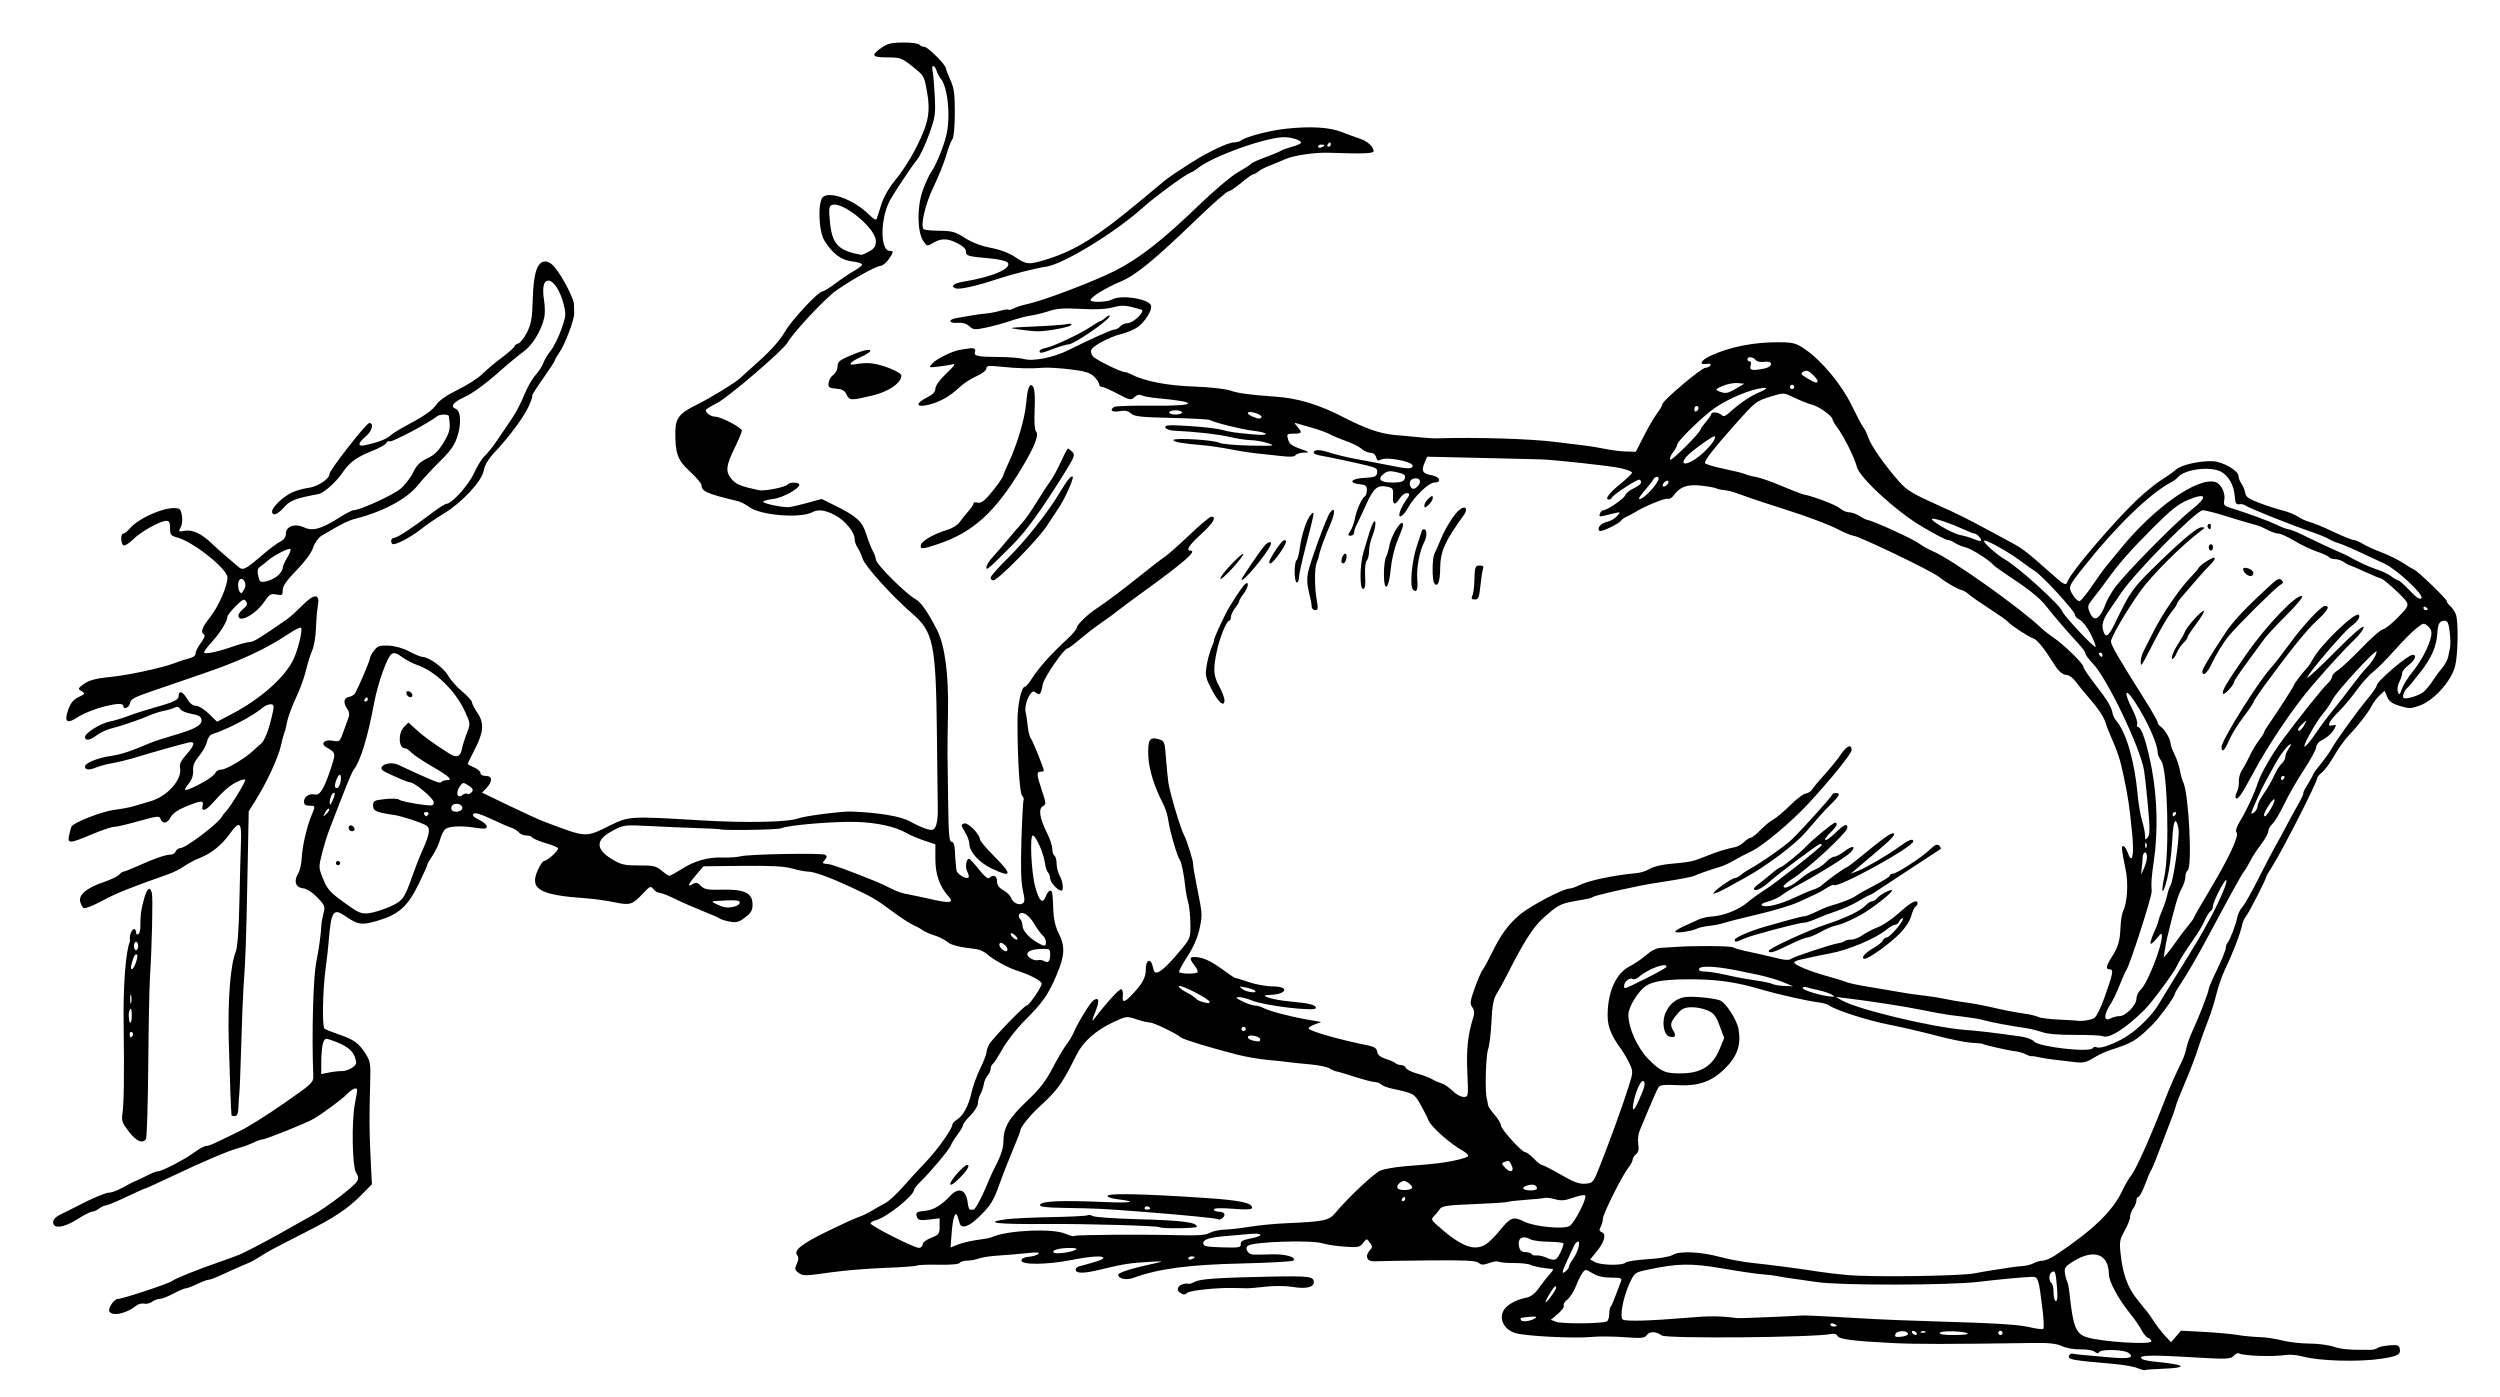 <?xml version="1.0" encoding="utf-8"?>
<svg xmlns="http://www.w3.org/2000/svg" version="1.1" viewBox="0 0 1176 657">
	<title>While sitting in a chair, a cow toasts her bread over a fire.</title>
	<path d="m 1005.483,643.561 c -1.649,-0.693 -6.669,-1.581 -11.157,-1.972 -20.225,-1.764 -21.701,-2.04 -21.006,-3.924 0.237,-0.641 0.963,-1.044 1.615,-0.895 1.261,0.287 4.666,0.626 17.715,1.762 8.927,0.777 11.596,0.131 8.659,-2.096 -2.136,-1.62 -12.892,-1.921 -13.84,-0.387 -0.439,0.71 -1.13,0.649 -2.14,-0.19 -0.821,-0.681 -3.818,-1.182 -6.661,-1.112 -2.951,0.072 -6.671,-0.576 -8.669,-1.51 -2.554,-1.194 -6.069,-1.6 -13,-1.503 -42.412,0.597 -55.229,0.601 -67,0.021 -18.425,-0.907 -25.075,-1.787 -25.693,-3.397 -0.299,-0.778 -1.419,-1.146 -2.661,-0.874 -7.72,1.689 -77.926,2.313 -79.983,0.711 -2.454,-1.911 -5.665,-2.03 -6.921,-0.255 -1.099,1.554 -2.337,1.677 -10.742,1.065 -5.225,-0.381 -12.2,-0.425 -15.5,-0.098 -8.024,0.794 -31.063,-0.392 -35.748,-1.84 -4.844,-1.497 -7.447,-5.972 -5.795,-9.96 1.206,-2.91 5.59,-5.591 10.855,-6.635 2.347,-0.466 4.171,-1.867 6.264,-4.814 1.624,-2.286 3.894,-5.17 5.044,-6.407 1.15,-1.238 1.707,-2.282 1.236,-2.321 -4.748,-0.396 -8.949,-1.176 -10.339,-1.92 -0.931,-0.498 -4.449,-0.892 -7.819,-0.876 -3.37,0.016 -6.595,-0.26 -7.168,-0.614 -0.572,-0.354 -2.584,-0.085 -4.469,0.596 -2.788,1.008 -3.73,0.99 -5.04,-0.098 -1.259,-1.045 -6.481,-1.288 -23.816,-1.111 -12.212,0.125 -23.541,0.309 -25.176,0.411 -3.485,0.216 -4.621,-2.447 -2.191,-5.14 1.334,-1.479 1.338,-1.91 0.038,-3.676 -1.466,-1.989 -1.483,-1.988 -3.174,0.207 -1.541,2.001 -2.353,2.161 -8.7,1.717 -3.85,-0.269 -8.483,-0.966 -10.295,-1.549 -5.112,-1.644 -32.058,-0.819 -35.122,1.074 -1.75,1.082 -0.151,4.032 2.274,4.194 1.179,0.079 5.129,0.035 8.778,-0.097 6.497,-0.235 11.94,1.332 10.222,2.943 -0.472,0.442 -11.207,1.043 -23.857,1.335 -25.587,0.591 -39.488,2.443 -51.676,6.882 -3.045,1.109 -6.824,0.251 -6.824,-1.549 0,-1.079 6.887,-3.191 18.5,-5.674 3.105,-0.664 2.322,-0.759 -3.5,-0.426 -9.43,0.54 -12.415,1.005 -23.179,3.61 C 509.49,599.184 506,599.164 506,597.099 c 0,-0.53 0.787,-1.175 1.75,-1.433 8.675,-2.324 11.25,-3.213 11.25,-3.884 0,-1.242 -5.806,-0.882 -15,0.931 -11.248,2.218 -23.5,2.368 -23.5,0.287 0,-0.986 1.198,-1.61 3.5,-1.821 1.925,-0.177 3.95,-0.794 4.5,-1.371 0.697,-0.732 -0.971,-0.829 -5.5,-0.323 -3.575,0.4 -9.491,0.898 -13.146,1.106 -3.655,0.209 -7.847,0.836 -9.315,1.394 -1.468,0.558 -3.963,1.015 -5.545,1.015 -1.582,0 -3.17,0.476 -3.529,1.057 -0.397,0.643 -4.294,0.983 -9.943,0.869 -5.109,-0.103 -9.716,0.076 -10.237,0.398 -0.521,0.322 -7.211,0.81 -14.866,1.085 -7.655,0.275 -18.869,1.186 -24.919,2.026 -13.558,1.881 -13.684,1.883 -16.019,0.175 -1.658,-1.213 -1.743,-1.739 -0.662,-4.112 0.837,-1.837 0.915,-3.113 0.239,-3.928 -1.931,-2.327 1.894,-5.397 14.199,-11.398 6.734,-3.284 13.368,-6.307 14.743,-6.718 1.375,-0.411 4.075,-1.704 6,-2.873 1.925,-1.17 4.804,-2.791 6.399,-3.603 1.594,-0.812 5.419,-4.341 8.5,-7.843 3.081,-3.502 7.977,-8.833 10.882,-11.847 C 440.93,540.944 448,530.935 448,528.989 c 0,-0.535 0.926,-1.538 2.057,-2.231 2.997,-1.834 5.528,-6.494 6.929,-12.758 0.677,-3.025 2.531,-8.159 4.122,-11.41 1.591,-3.25 2.908,-6.625 2.927,-7.5 0.019,-0.875 0.609,-2.624 1.311,-3.888 C 466.808,488.568 481.858,473 482.943,473 484.065,473 490,464.346 490,462.71 c 0,-1.332 -5.8,-4.355 -11.933,-6.221 -3.713,-1.129 -11.272,-5.333 -13.714,-7.627 -1.199,-1.127 -3.457,-2.198 -5.017,-2.38 -8.297,-0.969 -12.033,-1.911 -13.836,-3.487 -1.1,-0.962 -3.8,-2.311 -6,-2.998 -2.2,-0.687 -4.675,-1.781 -5.5,-2.43 -0.825,-0.649 -2.79,-1.732 -4.367,-2.405 -1.577,-0.674 -6.077,-3.616 -10,-6.538 -7.531,-5.609 -9.243,-6.607 -19.633,-11.445 -9.381,-4.368 -17.149,-7.178 -19.846,-7.179 -1.29,-2.7e-4 -4.665,-0.651 -7.5,-1.446 -3.781,-1.061 -10.026,-1.394 -23.444,-1.25 l -18.29,0.196 -3.423,4 c -3.817,4.461 -4.437,6.104 -1.646,4.36 1.506,-0.941 2.226,-0.782 3.855,0.847 1.717,1.717 3.166,1.974 10.129,1.797 C 350.182,418.242 354,420.11 354,425.434 c 0,2.782 -0.687,3.988 -3.492,6.127 -2.935,2.239 -4.091,2.552 -7.25,1.961 -2.067,-0.386 -4.208,-1.051 -4.758,-1.478 -0.55,-0.427 -4.15,-2.013 -8,-3.525 -3.85,-1.512 -9.634,-4.048 -12.853,-5.635 C 314.428,421.298 311.103,420 310.258,420 c -0.845,0 -2.145,-0.787 -2.888,-1.75 -1.251,-1.62 -1.609,-1.475 -4.823,1.945 -5.127,5.456 -6.152,5.775 -13.546,4.216 -3.575,-0.754 -9.65,-1.592 -13.5,-1.862 -21.725,-1.524 -26.484,-4.275 -22.598,-13.061 1.092,-2.468 2.426,-4.488 2.965,-4.488 1.582,0 7.187,-5.104 6.617,-6.026 -0.287,-0.464 -2.965,-1.554 -5.952,-2.422 -2.987,-0.868 -5.705,-2.023 -6.041,-2.566 C 250.156,393.444 248.839,393 247.563,393 c -1.275,0 -2.864,-0.658 -3.531,-1.461 -0.667,-0.804 -2.185,-1.761 -3.372,-2.127 -1.188,-0.366 -5.469,-2.226 -9.514,-4.134 -5.099,-2.405 -7.674,-3.149 -8.396,-2.427 -0.722,0.722 0.077,1.575 2.605,2.78 2.006,0.956 3.646,2.373 3.646,3.147 0,1.134 -1.022,1.253 -5.25,0.607 -6.936,-1.059 -12.548,-0.799 -14.309,0.662 -0.785,0.651 -1.881,2.87 -2.436,4.931 -0.555,2.06 -2.133,5.403 -3.507,7.428 -1.374,2.025 -2.494,3.999 -2.489,4.387 0.005,0.388 -1.861,4.531 -4.147,9.206 -5.073,10.375 -9.274,14.145 -18.992,17.039 -7.712,2.297 -9.353,2.069 -15.517,-2.153 -5.66,-3.876 -6.615,-2.333 -7.806,12.614 -0.219,2.75 -0.863,8.423 -1.43,12.607 -1.321,9.743 -1.622,26.833 -0.489,27.769 0.479,0.396 3.347,1.562 6.372,2.59 7.381,2.51 9.727,4.152 12.811,8.965 2.429,3.792 2.587,4.747 2.319,14.068 -0.465,16.214 -0.429,22.309 0.208,35.301 l 0.604,12.301 -5.221,5.27 c -6.154,6.211 -12.734,10.59 -25.721,17.118 -5.225,2.626 -10.175,5.158 -11,5.628 -0.825,0.469 -2.85,1.534 -4.5,2.366 -1.65,0.832 -4.35,2.409 -6,3.504 -1.65,1.095 -3.675,2.275 -4.5,2.623 -4.101,1.726 -10.934,4.753 -14.61,6.47 C 101.13,601.136 98.746,602 98.092,602 c -0.654,0 -3.052,0.9 -5.328,2 -2.277,1.1 -4.663,2 -5.303,2 -0.64,0 -3.279,1.125 -5.865,2.5 -2.586,1.375 -5.492,2.5 -6.458,2.5 -0.966,0 -2.594,0.613 -3.618,1.362 -1.024,0.749 -2.7,1.143 -3.724,0.875 -1.024,-0.268 -2.635,0.132 -3.579,0.888 -4.702,3.766 -11.266,5.224 -12.744,2.831 C 50.605,615.551 53.678,611 55.495,611 c 2.142,0 23.781,-7.142 25.366,-8.372 1.636,-1.27 12.816,-5.749 23.139,-9.271 4.125,-1.407 8.625,-3.11 10,-3.784 6.769,-3.318 15.558,-8.033 23.5,-12.605 2.2,-1.267 6.512,-3.69 9.583,-5.386 6.449,-3.561 19.202,-13.259 20.836,-15.844 0.85,-1.346 0.756,-2.306 -0.397,-4.067 -1.834,-2.799 -2.206,-24.129 -0.568,-32.558 0.576,-2.963 1.047,-5.775 1.047,-6.25 0,-1.692 -2.238,-0.821 -4.849,1.886 -2.201,2.283 -10.766,8.634 -15.464,11.466 -3.229,1.947 -22.677,9.784 -24.279,9.784 -0.686,0 -2.521,0.641 -4.078,1.425 -1.557,0.783 -4.856,1.993 -7.331,2.688 -5.161,1.449 -16.743,6.39 -32.274,13.769 C 73.8,556.697 68.71,559 68.416,559 c -0.294,0 -4.307,1.8 -8.916,4 -4.609,2.2 -8.97,4.014 -9.69,4.032 -0.72,0.018 -2.183,0.693 -3.251,1.5 -1.068,0.808 -2.552,1.468 -3.298,1.468 -0.746,0 -3.819,1.575 -6.828,3.5 C 30.072,577.569 25,578.209 25,574.944 c 0,-1.437 1.28,-2.662 4.25,-4.067 2.337,-1.106 5.375,-2.614 6.75,-3.352 C 42.35,564.12 49.695,561 51.36,561 c 1.617,0 4.871,-1.4 9.64,-4.148 0.825,-0.475 2.175,-1.109 3,-1.408 0.825,-0.299 3.164,-1.421 5.198,-2.494 2.034,-1.073 4.284,-1.951 5,-1.951 1.952,-10e-4 12.75,-5.599 17.302,-8.97 2.2,-1.629 4.675,-2.976 5.5,-2.993 1.478,-0.03 2.905,-0.665 16.208,-7.213 3.69,-1.816 12.915,-7.623 20.5,-12.905 13.313,-9.27 13.787,-9.721 13.656,-13.011 -0.788,-19.766 -0.018,-47.095 1.518,-53.909 0.964,-4.277 2.247,-13.774 2.296,-16.999 0.013,-0.825 0.441,-3.173 0.953,-5.218 0.874,-3.495 0.7,-3.955 -2.9,-7.664 -2.379,-2.452 -4.947,-4.073 -6.78,-4.282 -3.469,-0.395 -4.389,-3.387 -2.159,-7.027 0.778,-1.27 1.52,-4.559 1.65,-7.309 0.257,-5.461 2.375,-14.617 4.628,-20.01 C 148.432,379.029 148.425,379 145.5,379 c -1.812,0 -2.5,-0.537 -2.5,-1.95 0,-2.301 2.553,-3.979 5.057,-3.325 2.352,0.615 4.396,-2.64 7.434,-11.839 2.586,-7.829 2.63,-7.61 -2.08,-10.448 -2.838,-1.711 -0.751,-3.724 3.11,-3 3.193,0.599 3.343,0.474 4.981,-4.16 0.929,-2.628 2.045,-5.699 2.479,-6.824 0.501,-1.299 0.284,-2.738 -0.596,-3.941 -2.05,-2.804 -1.713,-5.325 0.762,-5.693 1.181,-0.176 2.512,-0.995 2.957,-1.82 2.013,-3.732 6.898,-15.257 6.918,-16.32 0.012,-0.649 0.887,-2.305 1.944,-3.68 1.64,-2.134 2.642,-2.47 6.84,-2.295 3.018,0.126 6.768,1.188 9.705,2.75 2.633,1.4 5.427,2.545 6.21,2.545 2.945,0 9.969,5.102 12.018,8.731 1.171,2.073 4.184,5.479 6.695,7.569 2.511,2.09 4.566,4.348 4.566,5.018 0,0.67 1.177,2.95 2.616,5.068 3.267,4.808 2.896,9.1 -1.523,17.59 -1.701,3.269 -3.093,6.132 -3.093,6.363 0,0.231 1.35,0.979 3,1.662 1.65,0.683 3,1.863 3,2.621 0,0.804 1.042,1.379 2.5,1.379 3.141,0 3.314,2.505 0.387,5.62 l -2.113,2.249 12.564,6.054 c 6.91,3.33 14.274,6.699 16.363,7.486 20.626,7.778 19.371,7.703 31.289,1.869 8.891,-4.353 9.44,-4.385 42.009,-2.421 22.147,1.335 41.792,0.933 46.765,-0.957 2.851,-1.084 20.483,-3.333 24.735,-3.155 13.408,0.561 23.293,2.246 27.692,4.722 2.581,1.452 6.069,3.035 7.752,3.518 2.576,0.739 3.233,0.554 4.155,-1.17 0.603,-1.126 1.068,-4.357 1.034,-7.181 C 441.1,378.81 440.913,362.325 440.718,345 440.243,302.748 439.094,297.211 429,288.523 419.897,280.689 407.009,266.469 405.868,263 c -0.634,-1.925 -1.763,-4.388 -2.51,-5.473 C 402.611,256.443 402,254.618 402,253.472 c 0,-3.186 -4.6,-8.72 -9.291,-11.177 -4.586,-2.402 -7.862,-2.819 -10.607,-1.35 -5.623,3.009 -24.352,1.484 -29.602,-2.411 -1.65,-1.224 -4.125,-2.494 -5.5,-2.823 -14.449,-3.45 -17,-4.567 -17,-7.447 0,-0.819 -2.455,-3.738 -5.455,-6.486 -5.816,-5.327 -6.952,-8.4 -6.866,-18.58 0.056,-6.556 1.82,-8.781 10.237,-12.915 6.283,-3.086 18.15,-10.344 20.083,-12.283 0.275,-0.276 4.419,-4.015 9.209,-8.309 5.583,-5.005 9.863,-9.85 11.924,-13.5 C 372.277,150.626 384.997,137 387.05,137 c 0.569,0 3.379,-1.757 6.243,-3.904 2.864,-2.147 6.782,-4.773 8.707,-5.836 1.925,-1.063 3.5,-2.344 3.5,-2.846 0,-0.503 -2.128,-1.159 -4.73,-1.458 -5.121,-0.589 -9.165,-3.637 -12.96,-9.769 -2.834,-4.579 -3.212,-18.677 -0.554,-20.628 3.684,-2.703 14.823,1.674 21.661,8.512 2.131,2.131 3.225,2.675 3.537,1.757 0.249,-0.731 1.226,-3.803 2.172,-6.828 0.978,-3.129 3.513,-7.655 5.881,-10.5 5.465,-6.568 10.633,-15.377 13.997,-23.859 2.742,-6.914 2.989,-11.839 1.06,-21.141 -1.012,-4.881 -1.225,-5.185 -6.596,-9.431 C 424.145,27.257 423.411,27 417.327,27 c -7.332,0 -7.842,-1.03 -2.352,-4.75 2.637,-1.787 4.72,-2.25 10.114,-2.25 3.736,0 7.071,0.45 7.411,1 0.34,0.55 1.361,1 2.269,1 C 436.424,22 445,30.573 445,32.228 c 0,0.485 0.94,2.946 2.09,5.469 1.722,3.78 2.084,6.514 2.057,15.524 -0.019,6.437 -0.486,11.482 -1.133,12.262 -0.605,0.729 -1.929,4.181 -2.942,7.671 -1.013,3.49 -3.665,10.087 -5.893,14.66 -3.851,7.903 -6.323,18.375 -4.717,19.981 0.387,0.387 3.754,0.729 7.481,0.76 5.916,0.049 7.433,0.477 11.943,3.371 3.343,2.145 7.643,3.787 12.183,4.652 4.499,0.857 8.634,2.428 11.524,4.379 5.358,3.616 6.469,3.683 15.198,0.913 13.411,-4.256 23.625,-10.681 43.973,-27.662 4.805,-4.01 9.667,-8.06 10.804,-9 2.099,-1.735 6.646,-4.798 14,-9.433 C 568.619,71.333 577.853,67 580.271,67 c 1.281,0 2.756,-0.358 3.279,-0.796 2.15,-1.801 13.622,-4.83 21.45,-5.663 11.452,-1.219 20.294,-0.707 26,1.505 3.025,1.173 6.961,2.617 8.746,3.21 3.42,1.135 5.877,3.298 6.426,5.657 0.308,1.324 -4.264,1.519 -21.671,0.922 -5.76,-0.198 -15.949,1.306 -19.53,2.882 -2.458,1.082 -6.045,2.562 -7.97,3.29 -1.925,0.727 -4.21,1.923 -5.079,2.658 C 591.053,81.399 589.957,82 589.486,82 c -0.471,0 -2.992,1.8 -5.601,4 -2.609,2.2 -5.338,4.005 -6.064,4.01 C 577.094,90.016 570.425,95.876 563,103.033 542.82,122.485 534.385,129.404 527.138,132.447 520.15,135.383 513,139.775 513,141.133 c 0,1.286 7.791,1.051 10.316,-0.311 4.224,-2.279 16.907,-0.29 18.108,2.84 0.768,2.002 -2.755,7.726 -6.315,10.261 -1.513,1.077 -4.927,2.506 -7.587,3.176 -5.658,1.425 -13.455,5.563 -14.215,7.545 -0.292,0.76 0.066,2.1 0.795,2.978 1.315,1.585 13.044,7.378 14.938,7.378 0.544,0 1.77,0.412 2.725,0.916 6.451,3.403 17.249,5.519 30.236,5.927 6.839,0.215 14.935,1.138 17,1.939 2.94,1.14 9.426,2.014 20.5,2.761 11.091,0.749 20.708,3.643 32.735,9.853 9.838,5.079 16.805,7.522 23.265,8.158 12.421,1.222 18.278,1.706 20,1.654 19.101,-0.583 44.087,0.162 56,1.67 4.95,0.627 11.025,1.364 13.5,1.638 2.475,0.274 6.975,1.011 10,1.636 3.025,0.626 7.525,1.185 10,1.243 l 4.5,0.105 3.828,-7.5 c 2.105,-4.125 4.918,-8.932 6.25,-10.683 1.332,-1.751 2.422,-3.64 2.422,-4.199 0,-1.585 18.295,-17.078 20.191,-17.099 0.93,-0.01 1.992,-0.506 2.359,-1.1 0.422,-0.683 -0.168,-0.959 -1.598,-0.75 -4.065,0.594 -3.027,-1.618 1.815,-3.868 9.071,-4.215 20.825,-6.479 32.733,-6.305 6.275,0.092 7.514,0.46 11.956,3.555 7.769,5.413 17.049,16.69 21.705,26.376 2.267,4.715 4.669,9.248 5.339,10.073 0.67,0.825 1.689,2.908 2.265,4.628 1.351,4.035 7.437,12.763 14.595,20.929 3.564,4.066 6.336,5.737 18.642,11.24 8.428,3.769 13.492,6.268 21.5,10.61 4.4,2.386 10.142,5.484 12.759,6.885 5.116,2.737 7.726,4.749 17.576,13.549 7.438,6.644 7.953,6.907 8.827,4.493 1.51,-4.17 20.529,-26.57 31.887,-37.556 3.823,-3.697 9.2,-8.132 11.95,-9.854 2.75,-1.722 5.923,-3.979 7.052,-5.016 2.368,-2.174 11.026,-4.171 17.177,-3.962 4.791,0.163 12.271,4.436 12.271,7.009 0,0.88 0.631,2.5 1.401,3.601 0.771,1.1 1.558,3.05 1.75,4.333 0.276,1.848 1.7,2.839 6.849,4.77 3.575,1.341 8.525,2.934 11,3.541 2.475,0.607 5.652,1.905 7.061,2.885 1.409,0.98 3.884,2.101 5.5,2.491 1.616,0.39 6.589,2.445 11.05,4.566 4.461,2.121 8.736,3.859 9.5,3.861 0.764,0.002 2.741,0.829 4.394,1.837 1.653,1.008 5.588,2.799 8.744,3.98 3.156,1.181 7.654,3.392 9.994,4.913 2.341,1.521 4.777,2.991 5.414,3.266 1.896,0.818 15.341,13.808 15.341,14.821 0,0.514 0.722,1.533 1.604,2.265 0.882,0.732 2.064,2.475 2.625,3.872 1.277,3.179 1.037,19.207 -0.367,24.496 -1.883,7.091 -9.981,16.068 -16.648,18.453 -4.108,1.47 -5.078,1.488 -9.357,0.175 -3.614,-1.109 -5.06,-2.157 -5.955,-4.317 l -1.181,-2.853 -2.386,2.242 c -1.313,1.233 -3.002,3.476 -3.755,4.984 -1.534,3.076 -6.501,9.456 -11.203,14.394 -1.718,1.804 -4.622,5.909 -6.455,9.123 -1.833,3.214 -4.365,6.664 -5.627,7.666 -1.262,1.002 -2.295,2.245 -2.295,2.761 0,1.911 -16.764,34.774 -21.25,41.657 -1.512,2.321 -2.75,4.477 -2.75,4.791 0,1.036 -8.138,16.935 -9.452,18.468 -0.708,0.825 -1.525,2.625 -1.816,4 -0.922,4.357 -4.308,13.141 -8.287,21.5 -1.309,2.75 -3.082,7.925 -3.94,11.5 -0.858,3.575 -2.652,9.2 -3.987,12.5 -1.335,3.3 -3.4,9.081 -4.59,12.846 -1.19,3.765 -3.942,10.965 -6.116,16 -2.174,5.035 -4.141,10.048 -4.37,11.141 -0.23,1.093 -1.499,4.693 -2.821,8 -1.321,3.307 -3.662,9.388 -5.2,13.513 -1.539,4.125 -3.129,7.955 -3.534,8.512 -0.405,0.557 -1.703,3.594 -2.883,6.75 -1.181,3.156 -2.564,5.738 -3.075,5.738 -0.51,0 -0.943,0.787 -0.96,1.75 -0.018,0.963 -0.693,2.624 -1.5,3.691 -0.807,1.068 -1.474,2.868 -1.48,4 -0.01,1.132 -1.164,4.074 -2.572,6.537 -2.253,3.941 -2.483,5.2 -1.921,10.5 1.042,9.833 3.195,15.866 7.715,21.621 2.333,2.97 4.481,5.625 4.775,5.9 0.294,0.275 1.71,2.3 3.147,4.5 1.437,2.2 3.856,5.325 5.374,6.946 l 2.761,2.946 2.34,-2.72 2.34,-2.72 10.777,0.578 c 5.927,0.318 13.027,0.965 15.777,1.437 2.75,0.472 7.351,0.92 10.225,0.995 2.874,0.075 7.733,0.789 10.799,1.588 3.065,0.798 8.814,1.458 12.775,1.466 3.961,0.008 9.084,0.671 11.385,1.472 3.577,1.246 8.007,1.608 17.77,1.451 1.075,-0.017 2.425,-0.415 3,-0.884 0.575,-0.469 3.061,-1.01 5.525,-1.203 3.726,-0.292 4.54,-0.039 4.844,1.505 0.551,2.802 -0.812,3.577 -8.389,4.761 -10.605,1.658 -29.64,1.124 -37.367,-1.047 -2.438,-0.685 -6.038,-0.985 -8,-0.666 -5.634,0.917 -19.942,0.409 -21.858,-0.776 -0.517,-0.32 -1.65,0.203 -2.517,1.161 -1.47,1.624 -2.955,1.661 -21.884,0.545 -18.367,-1.083 -23.969,-0.789 -20.918,1.097 0.585,0.361 3.437,0.886 6.337,1.166 14.071,1.359 15.457,2.805 3.129,3.264 -4.285,0.16 -8.035,0.441 -8.333,0.625 -0.298,0.184 -1.891,-0.232 -3.539,-0.926 z M 1012,630.931 c 0,-0.546 -0.692,-1.259 -1.537,-1.583 -0.845,-0.324 -2.251,-1.998 -3.124,-3.719 -0.873,-1.721 -3.219,-5.136 -5.213,-7.589 -5.634,-6.931 -10.067,-15.11 -10.104,-18.64 -0.101,-9.685 -7.163,-12.123 -17.046,-5.884 -3.536,2.232 -4.021,2.963 -3.626,5.469 0.251,1.591 0.73,3.336 1.064,3.877 0.335,0.541 0.836,3.156 1.114,5.811 1.594,15.21 2.938,18.666 7.896,20.302 6.725,2.219 30.575,3.745 30.575,1.955 z M 897.5,627.5 c 0,-1.763 -5.188,-1.755 -5.865,0.009 -0.506,1.318 -0.02,1.559 2.622,1.304 C 896.041,628.641 897.5,628.05 897.5,627.5 Z m 4,-0.5 c -0.34,-0.55 -1.068,-1 -1.618,-1 -0.55,0 -0.722,0.45 -0.382,1 0.34,0.55 1.068,1 1.618,1 0.55,0 0.722,-0.45 0.382,-1 z m 24.166,0.333 c -1.189,-1.189 -12.425,-1.533 -13.124,-0.402 -0.445,0.721 1.693,1.069 6.565,1.069 3.974,0 6.925,-0.3 6.558,-0.667 z M 942,627 c 0,-0.55 -0.45,-1 -1,-1 -0.55,0 -1,0.45 -1,1 0,0.55 0.45,1 1,1 0.55,0 1,-0.45 1,-1 z m -36.271,-0.604 c -0.332,-0.332 -1.195,-0.368 -1.917,-0.079 -0.798,0.319 -0.561,0.556 0.604,0.604 1.054,0.043 1.645,-0.193 1.312,-0.525 z M 960.916,617 c -1.947,-16.108 -2.083,-16.517 -5.424,-16.352 -5.465,0.271 -15.381,1.204 -25.028,2.356 -13.633,1.628 -64.879,1.712 -75.463,0.124 -4.675,-0.701 -10.3,-1.501 -12.5,-1.777 -2.2,-0.276 -5.125,-0.754 -6.5,-1.061 -1.375,-0.308 -4.525,-0.692 -7,-0.853 -2.475,-0.162 -10.8,-1.383 -18.5,-2.715 -14.875,-2.573 -21.213,-2.478 -35.293,0.526 -6.244,1.332 -6.312,1.384 -8.753,6.652 -2.961,6.391 -4.68,15.843 -3.063,16.842 1.466,0.906 13.092,0.582 29.638,-0.827 11.469,-0.976 15.68,-0.95 24.47,0.155 0.825,0.104 27.681,-1.008 31,-1.283 0.957,-0.079 17.62,0.774 33.5,1.716 4.125,0.245 15.825,0.696 26,1.003 32.059,0.968 41.342,1.534 47,2.867 3.025,0.712 5.798,1.032 6.161,0.711 0.364,-0.321 0.253,-3.959 -0.246,-8.084 z M 864,623.607 c 0,-0.216 -0.675,-0.652 -1.5,-0.969 -0.825,-0.317 -1.5,-0.14 -1.5,0.393 0,0.533 0.675,0.969 1.5,0.969 0.825,0 1.5,-0.177 1.5,-0.393 z M 755.886,621.57 C 756.499,621.192 757,619.634 757,618.108 c 0,-1.526 0.299,-3.073 0.664,-3.438 0.365,-0.365 1.439,-2.802 2.386,-5.417 0.947,-2.614 2.047,-5.541 2.443,-6.503 0.634,-1.538 0.073,-1.75 -4.636,-1.754 -3.631,-0.003 -6.438,-0.663 -8.711,-2.049 -3.214,-1.96 -3.411,-1.97 -4.723,-0.246 -0.753,0.989 -2.153,3.824 -3.112,6.299 -0.959,2.475 -2.776,5.324 -4.037,6.33 -1.261,1.007 -2.014,2.282 -1.672,2.834 0.341,0.552 -0.892,2.28 -2.74,3.84 l -3.361,2.836 2.5,0.952 c 2.761,1.051 22.118,0.871 23.886,-0.221 z m -33.432,-1.704 c 0.804,-0.737 -1.319,-0.731 -6.763,0.022 -0.445,0.061 -0.53,0.563 -0.189,1.115 0.666,1.077 5.378,0.306 6.952,-1.137 z M 732,605.806 c 0,-1.534 -0.846,-0.791 -2.918,2.562 -2.886,4.669 -2.611,5.739 0.418,1.632 1.375,-1.864 2.5,-3.751 2.5,-4.194 z m 235.6,-0.458 c -0.614,-7.154 -0.89,-7.905 -2.533,-6.889 -1.347,0.833 -1.392,4.222 -0.067,5.041 0.55,0.34 1,2.391 1,4.559 0,2.168 0.488,3.941 1.085,3.941 0.729,0 0.898,-2.185 0.515,-6.652 z m -38.826,-6.36 c 3.15,-0.608 7.077,-1.29 8.727,-1.516 1.65,-0.226 4.8,-0.714 7,-1.086 2.2,-0.371 5.35,-0.753 7,-0.849 1.65,-0.096 3.983,-0.705 5.184,-1.355 1.201,-0.65 3.123,-1.182 4.27,-1.182 1.147,0 3.764,-1.12 5.816,-2.489 18.192,-12.141 27.269,-20.977 31.857,-31.011 1.006,-2.2 2.781,-5.188 3.944,-6.64 2.253,-2.813 9.694,-19.553 15.94,-35.86 1.874,-4.893 5.913,-14.017 7.968,-18 0.71,-1.375 1.61,-4.075 2.002,-6 0.391,-1.925 1.772,-5.75 3.067,-8.5 2.89,-6.134 7.452,-17.978 7.452,-19.346 0,-0.553 1.8,-4.727 4,-9.277 2.2,-4.549 4,-8.993 4,-9.874 0,-0.882 0.382,-2.03 0.85,-2.553 1.151,-1.287 3.979,-8.719 4.581,-12.04 0.269,-1.482 1.353,-3.643 2.408,-4.802 1.056,-1.159 4.398,-7.057 7.427,-13.107 3.029,-6.05 6.666,-13.025 8.083,-15.5 1.417,-2.475 3.745,-6.75 5.174,-9.5 1.429,-2.75 3.885,-7.248 5.459,-9.995 1.574,-2.747 2.697,-5.159 2.497,-5.36 -0.201,-0.201 0.735,-2.106 2.079,-4.235 1.344,-2.129 2.443,-4.141 2.443,-4.472 0,-0.331 1.636,-2.598 3.635,-5.038 2,-2.44 4.362,-5.761 5.25,-7.38 2.129,-3.881 11.774,-17.232 16.979,-23.501 2.275,-2.74 4.136,-5.461 4.136,-6.047 0,-1.939 14.672,-14.471 16.941,-14.471 2.076,0 1.009,2.66 -1.941,4.842 -1.65,1.22 -3,2.902 -3,3.738 0,0.836 -0.618,2.735 -1.372,4.22 -0.767,1.51 -1.061,3.559 -0.667,4.649 0.611,1.688 0.858,1.51 1.849,-1.334 0.629,-1.806 2.854,-5.383 4.944,-7.949 4.171,-5.122 7.911,-12.241 8.82,-16.788 0.433,-2.167 0.064,-3.395 -1.429,-4.746 -1.96,-1.774 -2.11,-1.746 -5.607,1.023 -1.977,1.565 -6.58,6.22 -10.229,10.345 -3.649,4.125 -8.128,8.625 -9.952,10 -1.824,1.375 -5.328,5.273 -7.785,8.663 -2.458,3.39 -6.223,7.89 -8.368,10 -4.763,4.686 -5.986,7.354 -3.015,6.577 1.768,-0.462 1.898,-0.271 0.98,1.445 -1.208,2.258 -3.453,4.268 -6.446,5.775 -1.135,0.571 -2.131,1.973 -2.213,3.114 -0.082,1.141 -2.659,5.866 -5.727,10.5 -3.068,4.634 -7.221,11.863 -9.229,16.065 -2.008,4.202 -4.529,8.434 -5.602,9.405 -1.073,0.971 -1.951,2.531 -1.951,3.467 0,0.936 -1.507,3.678 -3.349,6.095 -1.842,2.417 -4.149,5.969 -5.125,7.894 -0.977,1.925 -2.282,4.122 -2.901,4.883 -1.157,1.422 -5.238,8.809 -17.596,31.848 -3.903,7.277 -8.882,15.918 -11.063,19.201 -2.181,3.284 -3.966,6.254 -3.966,6.6 0,1.369 -7.154,11.18 -10.72,14.7 -7.475,7.38 -9.05,8.318 -19.78,11.779 -2.2,0.71 -5.743,2.388 -7.874,3.73 -3.031,1.909 -4.772,2.33 -8,1.936 -2.269,-0.277 -6.601,-0.783 -9.626,-1.123 -3.025,-0.34 -6.625,-0.903 -8,-1.251 -1.375,-0.347 -2.856,-0.552 -3.291,-0.454 -0.435,0.098 -1.735,-0.328 -2.888,-0.945 -1.154,-0.618 -3.498,-1.271 -5.209,-1.453 -3.014,-0.32 -15.112,-3.096 -15.112,-3.467 0,-0.101 -2.25,-0.305 -5,-0.454 -2.75,-0.149 -10.175,-1.65 -16.5,-3.337 -6.325,-1.687 -16.45,-4.036 -22.5,-5.22 -10.168,-1.99 -25.495,-6.942 -28.115,-9.083 -0.613,-0.501 -3.088,-1.162 -5.5,-1.468 -5.12,-0.65 -19.205,-3.836 -26.385,-5.968 -11.018,-3.272 -19.307,-4.569 -30.384,-4.757 -13.141,-0.223 -20.207,0.661 -23.726,2.967 -3.737,2.449 -8.389,10.01 -8.39,13.636 -4e-4,6.245 4.2,15.596 9.378,20.874 5.96,6.076 8.181,6.978 16.514,6.709 8.672,-0.281 13.849,-3.732 16.999,-11.332 l 2.185,-5.272 -2.146,-5.735 c -1.792,-4.791 -2.745,-5.993 -5.788,-7.303 -2.003,-0.862 -5.438,-1.513 -7.633,-1.447 -3.216,0.097 -4.521,0.759 -6.723,3.414 -3.066,3.695 -3.323,4.962 -1.574,7.761 1.468,2.35 0.629,3.434 -2.01,2.596 -2.577,-0.818 -3.558,-6.789 -1.798,-10.946 1.742,-4.114 4.765,-6.7 8.806,-7.532 3.034,-0.625 13.273,0.262 16.791,1.455 2.718,0.921 8.049,9.139 8.824,13.601 1.271,7.317 -0.564,12.678 -6.286,18.368 -6.438,6.402 -12.63,8.536 -22.994,7.925 -5.102,-0.301 -7.587,-0.054 -8.245,0.818 -0.518,0.686 -2.429,4.848 -4.247,9.248 -1.817,4.4 -3.907,9.385 -4.643,11.078 -0.76,1.748 -1.096,4.577 -0.776,6.546 0.403,2.481 0.108,3.846 -1.035,4.795 -0.879,0.729 -1.598,1.885 -1.598,2.569 0,0.683 -0.902,2.39 -2.006,3.792 C 763.022,553.058 754,571.097 754,573.26 c 0,1.029 -0.469,2.748 -1.043,3.82 -0.815,1.524 -0.69,2.085 0.574,2.57 2.224,0.854 1.146,4.704 -2.583,9.229 l -2.933,3.559 2.243,1.246 c 2.749,1.527 12.947,1.712 14.398,0.261 0.581,-0.581 5.283,-1.308 10.45,-1.617 5.495,-0.328 10.346,-1.156 11.687,-1.995 3.157,-1.975 12.958,-1.574 22.208,0.911 4.125,1.108 10.875,2.37 15,2.806 9.322,0.984 22.45,2.706 31,4.066 3.575,0.569 10.1,1.338 14.5,1.71 11.927,1.006 52.704,0.43 59.273,-0.837 z M 738,595.837 c 0,-0.505 0.879,-2.137 1.953,-3.628 2.263,-3.14 3.698,-8.21 2.325,-8.21 -0.517,0 -1.404,1.012 -1.972,2.25 -0.568,1.238 -1.994,4.324 -3.169,6.86 -2.524,5.447 -2.671,6.58 -0.636,4.89 0.825,-0.685 1.5,-1.658 1.5,-2.163 z M 562,591.393 C 562,591.177 561.325,591 560.5,591 c -0.825,0 -1.5,0.436 -1.5,0.969 0,0.533 0.675,0.71 1.5,0.393 0.825,-0.317 1.5,-0.752 1.5,-0.969 z m 172.149,-2.466 c 0.907,-1.885 1.473,-3.716 1.259,-4.068 -0.214,-0.352 -3.339,-0.685 -6.943,-0.739 -3.604,-0.054 -7.404,-0.553 -8.443,-1.11 -4.087,-2.187 -6.471,-0.448 -5.336,3.892 0.358,1.37 1.354,2.096 2.873,2.096 1.278,0 2.578,0.41 2.887,0.911 0.31,0.501 1.349,0.795 2.309,0.654 0.96,-0.141 3.096,0.33 4.746,1.048 3.927,1.708 4.682,1.402 6.649,-2.685 z M 506,587.897 c 1.005,-0.56 0.179,-0.841 -2.5,-0.853 -5.048,-0.021 -8.642,0.918 -7.928,2.072 0.604,0.978 8.048,0.107 10.428,-1.219 z m -72,-2.477 c 0,-0.915 1.683,-2.242 4,-3.152 3.69,-1.449 4,-1.866 4,-5.372 v -3.801 l -4.979,0.59 c -4.09,0.484 -5.094,0.29 -5.624,-1.09 -0.851,-2.218 -0.277,-2.662 3.951,-3.055 3.745,-0.348 7.556,-2.633 11.576,-6.941 4.099,-4.392 7.569,-3.06 8.282,3.178 0.206,1.8 0.693,3.262 1.084,3.249 0.391,-0.013 1.146,-0.024 1.679,-0.024 0.865,0 4.612,-7.222 7.264,-14 0.538,-1.375 2.281,-5.032 3.872,-8.127 1.825,-3.548 2.894,-7.162 2.894,-9.782 0,-6.681 2.529,-11.062 11.018,-19.091 6.042,-5.714 8.912,-9.391 12.053,-15.443 2.267,-4.369 5.173,-9.321 6.457,-11.004 1.284,-1.684 2.81,-4.184 3.391,-5.557 2.06,-4.869 7.961,-14.51 9.462,-15.46 2.691,-1.704 2.96,0.283 0.77,5.691 -1.378,3.403 -1.595,4.564 -0.612,3.274 5.908,-7.754 12.03,-14.476 12.913,-14.179 0.577,0.194 0.904,1.552 0.727,3.016 -0.425,3.517 0.777,3.359 4.474,-0.587 C 537.558,462.515 539,459.794 539,455.777 c 0,-4.629 2.462,-5.216 3.346,-0.798 0.464,2.32 0.99,2.84 2.375,2.348 2.021,-0.717 6.04,-4.707 11.566,-11.481 3.604,-4.419 3.781,-4.972 3.668,-11.495 -0.065,-3.769 -0.527,-8.202 -1.025,-9.852 -0.498,-1.65 -1.096,-4.8 -1.327,-7 -0.656,-6.231 -1.806,-11.902 -2.637,-13 -1.228,-1.624 -4.842,-14.101 -5.383,-18.585 -0.275,-2.277 -1.476,-6.002 -2.671,-8.278 -3.94,-7.504 -6.545,-16.047 -6.75,-22.137 -0.245,-7.273 0.588,-8.852 4.192,-7.947 3.462,0.869 3.521,0.999 4.12,9.073 0.28,3.781 0.781,8.9 1.112,11.375 0.622,4.649 5.691,21.701 7.362,24.765 1.351,2.479 4.494,12.546 4.287,13.735 -0.096,0.55 0.873,6.151 2.152,12.447 2.188,10.769 2.239,11.835 0.859,18 -0.96,4.29 -2.942,8.797 -5.739,13.053 -2.35,3.575 -4.073,6.838 -3.83,7.25 0.536,0.91 7.734,1.006 8.624,0.116 0.349,-0.349 -0.251,-1.759 -1.333,-3.135 -2.96,-3.763 -2.497,-4.572 2.192,-3.822 2.637,0.422 6.447,2.345 10.408,5.253 3.437,2.523 6.402,4.517 6.591,4.431 0.188,-0.087 3,0.757 6.249,1.875 3.249,1.118 8.311,2.032 11.25,2.032 8.288,0 6.692,3.87 -1.657,4.017 -5.54,0.098 1.407,2.3 9.613,3.048 9.351,0.852 12.387,1.615 12.387,3.113 0,1.789 -24.492,-1.11 -30.218,-3.576 -2.045,-0.881 -4.745,-1.584 -6,-1.562 -1.845,0.032 -1.529,0.416 1.646,2 2.161,1.078 4.778,1.96 5.816,1.96 1.038,0 2.79,0.483 3.893,1.073 2.824,1.511 12.121,3.995 20.363,5.439 l 7,1.227 -3.326,1.255 c -1.829,0.69 -2.954,1.577 -2.5,1.97 1.729,1.496 15.213,5.278 27.826,7.803 3.021,0.605 4.076,1.329 4.312,2.96 0.215,1.489 1.458,2.525 4,3.337 2.028,0.648 4.115,1.573 4.638,2.057 0.522,0.484 1.712,0.879 2.643,0.879 0.931,0 1.925,0.605 2.209,1.345 0.284,0.74 2.694,1.943 5.357,2.675 2.663,0.731 5.741,1.88 6.841,2.551 1.1,0.672 3.108,1.554 4.461,1.96 1.354,0.406 3.751,2.028 5.327,3.604 1.576,1.576 3.897,2.866 5.157,2.866 2.286,0 2.29,-0.028 1.78,-11.571 -0.48,-10.883 0.269,-17.814 2.792,-25.812 0.652,-2.066 0.521,-3.438 -0.461,-4.839 -1.192,-1.702 -1.034,-2.887 1.21,-9.117 1.419,-3.938 3.12,-7.836 3.78,-8.661 0.66,-0.825 2.512,-4.2 4.116,-7.5 4.239,-8.723 7.671,-13.463 13.147,-18.159 C 719.542,426.283 735.246,418 738.208,418 c 0.817,0 2.967,-0.739 4.778,-1.643 4.427,-2.208 15.811,-4.594 27.025,-5.663 1.931,-0.184 4.652,-1.082 6.046,-1.996 1.395,-0.914 5.44,-1.932 8.989,-2.262 10.417,-0.97 11.167,-1.128 17.462,-3.67 5.615,-2.268 9.31,-3.42 13.899,-4.332 1.049,-0.208 2.878,-1.291 4.064,-2.406 1.187,-1.115 2.628,-2.027 3.203,-2.027 0.575,0 2.571,-1.598 4.436,-3.552 1.865,-1.953 4.607,-4.204 6.095,-5.002 1.488,-0.798 5.05,-3.796 7.916,-6.662 2.866,-2.866 6.149,-5.344 7.295,-5.505 1.146,-0.161 2.534,-1.061 3.084,-2 0.55,-0.938 3.269,-4.198 6.043,-7.243 2.774,-3.045 6.149,-7.221 7.5,-9.28 2.639,-4.021 4.957,-4.91 4.957,-1.902 0,1.646 -10.381,14.455 -20.783,25.645 -7.707,8.29 -21.18,19.515 -26.352,21.953 -2.951,1.391 -6.785,3.401 -8.521,4.465 -1.736,1.064 -4.661,2.382 -6.5,2.928 -4.615,1.369 -10.037,3.273 -11.91,4.181 -0.861,0.417 -6.486,1.515 -12.5,2.439 -6.014,0.924 -12.06,1.942 -13.435,2.263 -1.375,0.321 -3.133,0.709 -3.907,0.862 -6.863,1.357 -16.785,3.75 -17.593,4.243 -1.191,0.727 -1.363,0.767 -8.877,2.078 -6.604,1.152 -8.102,1.973 -14.956,8.199 -4.55,4.133 -9.153,11.4 -16.715,26.39 -1.665,3.3 -3.898,7.37 -4.962,9.045 -1.466,2.308 -2.05,5.468 -2.411,13.05 -0.262,5.503 -0.95,11.252 -1.53,12.776 -1.089,2.864 -1.601,19.595 -0.708,23.128 0.278,1.1 0.54,2.547 0.582,3.215 0.042,0.668 1.427,2.753 3.077,4.632 1.65,1.879 3,4.101 3,4.938 0,1.813 9.848,12.715 11.486,12.715 0.627,0 2.433,1.35 4.014,3 1.581,1.65 3.308,3 3.839,3 0.531,0 4.52,2.051 8.866,4.557 6.178,3.564 8.7,4.49 11.564,4.25 3.6,-0.302 3.721,-0.453 7.019,-8.807 4.585,-11.614 10.519,-28.029 13.253,-36.665 2.215,-6.994 2.226,-7.256 0.489,-11 -0.979,-2.109 -2.762,-5.185 -3.964,-6.835 -5.505,-7.559 -6.803,-11.546 -6.226,-19.122 0.731,-9.604 4.51,-16.9 10.258,-19.806 2.254,-1.139 5.757,-3.534 7.785,-5.322 2.37,-2.089 4.835,-3.3 6.902,-3.389 1.768,-0.077 5.015,-0.273 7.215,-0.437 8.268,-0.615 25.589,-0.487 26.696,0.197 0.633,0.391 2.985,1.111 5.227,1.6 2.242,0.489 5.877,1.281 8.077,1.759 2.2,0.479 5.963,1.368 8.361,1.975 2.684,0.68 4.799,0.75 5.5,0.183 1.314,-1.063 19.047,-6.958 22.363,-7.434 1.223,-0.176 2.536,-0.631 2.917,-1.012 0.381,-0.381 1.785,-0.692 3.121,-0.692 1.336,0 3.775,-0.958 5.419,-2.129 1.645,-1.171 4.918,-2.861 7.273,-3.755 2.356,-0.894 6.884,-3.986 10.062,-6.871 5.422,-4.921 8.483,-6.474 8.483,-4.304 0,0.518 -0.438,1.212 -0.973,1.542 -0.535,0.331 -1.44,2.337 -2.012,4.459 -0.611,2.27 -2.816,5.648 -5.358,8.208 C 888.991,443.85 879.066,451 877.208,451 c -2.213,0 -0.073,-2.707 3.909,-4.946 2.214,-1.244 4.266,-2.89 4.561,-3.658 0.295,-0.768 1.108,-1.396 1.808,-1.396 0.7,0 2.932,-2.025 4.96,-4.5 2.028,-2.475 3.193,-4.5 2.589,-4.5 -0.604,0 -1.357,0.675 -1.674,1.5 -0.317,0.825 -1.168,1.5 -1.892,1.5 -0.724,0 -2.588,1.062 -4.143,2.359 -4.896,4.086 -17.942,9.581 -26.327,11.089 -1.925,0.346 -5.3,1.037 -7.5,1.534 -2.2,0.498 -5.237,1.164 -6.75,1.48 -1.512,0.317 -2.75,0.911 -2.75,1.321 0,1.099 7.514,4.201 15.5,6.398 3.85,1.06 7.9,2.312 9,2.784 1.1,0.471 5.375,1.401 9.5,2.066 4.125,0.665 9.75,1.618 12.5,2.118 6.171,1.123 9.576,1.628 16,2.376 2.75,0.32 6.88,1.003 9.179,1.517 2.298,0.514 6.327,1.192 8.952,1.507 2.625,0.315 7.495,1.198 10.821,1.961 8.108,1.861 11.128,2.452 17.073,3.342 2.764,0.414 5.606,1.111 6.315,1.549 0.709,0.438 4.838,0.97 9.175,1.181 4.337,0.211 8.245,0.445 8.685,0.519 2.594,0.438 7.157,-0.278 8.621,-1.352 0.937,-0.688 2.98,-4.85 4.54,-9.25 4.106,-11.583 4.484,-13.5 2.658,-13.5 -2.11,0 -1.903,-1.431 0.835,-5.77 3.105,-4.92 3.852,-7.487 4.152,-14.259 0.138,-3.106 0.709,-6.507 1.271,-7.559 1.855,-3.474 2.444,-12.783 1.2,-18.954 C 997.847,398.888 997.755,398 998.789,398 c 0.559,0 1.533,1.462 2.165,3.25 2.035,5.755 3.029,1.109 1.992,-9.309 -1.309,-13.147 -1.756,-16.185 -3.886,-26.441 -1.719,-8.271 -2.817,-11.647 -6.51,-20 -0.729,-1.65 -1.665,-4.116 -2.078,-5.481 -0.89,-2.938 -3.658,-7.023 -8.48,-12.519 -1.93,-2.2 -4.451,-5.308 -5.601,-6.906 -1.15,-1.598 -3.003,-2.973 -4.117,-3.055 -2.014,-0.148 -3.862,-1.662 -5.772,-4.728 -4.738,-7.606 -8.143,-11.878 -9.907,-12.43 -2.306,-0.721 -10.512,-6.102 -12.093,-7.93 -0.55,-0.636 -4.375,-3.336 -8.5,-6 -4.125,-2.664 -8.464,-5.688 -9.642,-6.72 -1.178,-1.032 -2.753,-1.992 -3.5,-2.133 -1.851,-0.349 -7.54,-3.64 -10.734,-6.209 C 908.576,268.536 874.155,252 871.764,252 c -0.748,0 -4.401,-1.558 -8.119,-3.462 -3.718,-1.904 -14.046,-5.764 -22.952,-8.579 -8.906,-2.815 -18.555,-6.034 -21.443,-7.155 -2.888,-1.12 -6.526,-2.138 -8.086,-2.26 -1.559,-0.123 -3.262,-0.487 -3.784,-0.81 -0.522,-0.323 -3.738,-0.902 -7.146,-1.288 -6.586,-0.745 -10.039,0.519 -13.087,4.79 -0.745,1.043 -1.954,1.667 -2.687,1.385 -1.187,-0.455 -11.538,3.829 -15.459,6.399 -0.825,0.541 -2.469,1.404 -3.653,1.919 -1.184,0.515 -2.432,1.387 -2.773,1.939 -0.933,1.51 -9.467,5.561 -10.191,4.837 -1.288,-1.288 0.575,-3.549 3.445,-4.179 1.63,-0.358 3.798,-1.591 4.818,-2.74 2.047,-2.307 2.434,-2.295 -6.161,-0.179 -2.037,0.502 -2.396,0.312 -1.893,-1 0.342,-0.891 1.089,-1.619 1.66,-1.619 1.836,0 9.745,-5.447 10.265,-7.07 0.277,-0.863 2.073,-2.319 3.993,-3.234 3.365,-1.605 4.336,-3.055 2.716,-4.057 -0.823,-0.508 -12.496,7.111 -13.06,8.525 -0.183,0.46 -0.779,0.836 -1.323,0.836 -2.158,0 -0.077,-2.909 5.076,-7.097 2.981,-2.422 5.575,-4.874 5.766,-5.45 0.19,-0.576 -2.336,-1.601 -5.613,-2.278 -5.462,-1.128 -30.466,-3.854 -37.572,-4.096 -1.65,-0.056 -14.292,-0.36 -28.094,-0.674 l -25.094,-0.572 -1.252,3.023 c -1.568,3.787 -0.893,4.897 3.475,5.716 3.884,0.729 4.808,3.427 1.173,3.427 -2.611,0 -9.505,6.623 -12.42,11.933 -2.296,4.181 -4.838,5.473 -3.809,1.935 0.379,-1.303 1.551,-3.588 2.605,-5.078 2.303,-3.258 2.365,-3.79 0.439,-3.79 -0.812,0 -2.214,1.125 -3.115,2.5 -2.31,3.525 -3.384,3.107 -3.128,-1.215 0.201,-3.394 -0.039,-3.768 -2.78,-4.323 -4.641,-0.94 -6.357,0.567 -10.088,8.859 -1.9,4.224 -3.895,8.461 -4.434,9.416 -0.538,0.955 -0.979,2.418 -0.979,3.25 0,0.832 -0.727,1.514 -1.615,1.514 -1.442,0 -1.458,-0.241 -0.151,-2.25 0.805,-1.238 1.769,-3.892 2.141,-5.899 0.743,-4.002 3.214,-9.479 4.688,-10.39 0.515,-0.318 0.937,-1.649 0.937,-2.957 0,-1.938 -0.587,-2.436 -3.173,-2.691 -5.764,-0.569 -4.46,-2.684 1.857,-3.011 5.082,-0.264 5.855,-0.574 6.123,-2.459 0.261,-1.828 -0.425,-2.333 -4.5,-3.313 -6.524,-1.569 -18.088,-4.035 -22.057,-4.702 -1.788,-0.301 -3.25,-0.899 -3.25,-1.33 0,-1.645 2.685,-1.661 7.607,-0.047 2.809,0.921 8.434,2.272 12.5,3.001 4.066,0.729 10.543,1.967 14.393,2.751 9.831,2.002 12,2.065 12,0.348 0,-1.909 -12.173,-4.26 -14.824,-2.863 -1.449,0.764 -1.936,0.535 -2.367,-1.113 C 646.981,213.818 645.951,213 644.698,213 c -1.138,0 -2.998,-0.825 -4.133,-1.833 -1.135,-1.008 -4.314,-2.613 -7.064,-3.565 -2.75,-0.953 -6.237,-2.403 -7.75,-3.223 -1.512,-0.82 -4.887,-2.1 -7.5,-2.843 -2.613,-0.744 -5.875,-1.689 -7.25,-2.1 -2.427,-0.727 -2.449,-0.691 -0.75,1.237 2.473,2.807 2.213,3.328 -1.664,3.328 -3.214,0 -3.372,0.156 -2.696,2.682 0.555,2.075 1.836,3.076 5.664,4.423 4.611,1.623 4.73,1.746 1.755,1.818 -1.755,0.043 -3.503,0.582 -3.884,1.199 -0.463,0.75 -2.557,0.897 -6.309,0.446 -3.089,-0.372 -8.091,-0.911 -11.116,-1.198 -3.025,-0.287 -8.875,-1.181 -13,-1.987 -4.125,-0.806 -9.975,-1.671 -13,-1.923 -9.673,-0.804 -14,-1.559 -14,-2.444 0,-1.197 18.981,-0.097 21.472,1.244 1.115,0.601 7.653,1.203 14.528,1.338 11.613,0.229 12.216,0.151 8.5,-1.099 -2.2,-0.74 -5.8,-1.386 -8,-1.437 -2.2,-0.05 -6.767,-0.744 -10.148,-1.542 -5.428,-1.28 -15.877,-2.448 -26.281,-2.937 -1.889,-0.089 -3.634,-0.775 -3.885,-1.527 -0.376,-1.128 1.53,-1.245 10.93,-0.674 6.262,0.381 13.185,1.163 15.385,1.738 4.44,1.161 6.156,1.413 15.29,2.246 7.732,0.705 7.434,-0.83 -0.339,-1.743 -5.401,-0.635 -18.436,-3.878 -20.356,-5.064 -0.513,-0.317 -8.649,-0.755 -18.08,-0.972 -14.42,-0.333 -17.449,-0.669 -19.041,-2.11 -1.407,-1.274 -2.803,-1.543 -5.434,-1.05 -3.475,0.652 -4.827,-0.513 -2.362,-2.037 0.648,-0.4 8.748,-0.652 18,-0.559 21.235,0.213 22.5,-1.699 2.322,-3.511 -3.3,-0.296 -6.675,-0.908 -7.499,-1.358 -0.954,-0.522 -2.166,-0.216 -3.333,0.84 -1.721,1.558 -2.213,1.459 -8.001,-1.599 -3.392,-1.792 -6.729,-3.246 -7.417,-3.23 -0.688,0.015 -1.25,-0.568 -1.25,-1.297 0,-0.729 -1.098,-2.357 -2.44,-3.618 -1.911,-1.796 -4.35,-2.517 -11.25,-3.329 -4.845,-0.57 -10.385,-0.909 -12.31,-0.753 -6.026,0.488 -12.239,0.35 -19.75,-0.439 -6.238,-0.655 -7.25,-0.543 -7.25,0.805 0,0.908 -1.998,2.449 -4.75,3.664 -2.612,1.154 -6.176,3.478 -7.918,5.164 -4.722,4.569 -10.435,7.607 -16.082,8.55 -4.553,0.761 -4.154,-1.217 0.75,-3.719 2.795,-1.426 4,-2.689 4,-4.192 0,-1.244 1.898,-3.969 4.5,-6.463 4.662,-4.467 5.383,-5.554 3.25,-4.899 -0.688,0.211 -3.458,0.648 -6.157,0.971 -4.805,0.575 -4.871,0.547 -3.154,-1.35 2.098,-2.318 9.931,-6.133 13.528,-6.588 1.415,-0.179 3.014,-0.413 3.553,-0.521 2.337,-0.465 3.654,0.145 3.15,1.459 -0.783,2.039 1.107,2.469 11.019,2.506 4.846,0.018 10.217,0.445 11.936,0.949 4.248,1.246 13.987,-0.682 20.875,-4.132 C 513.039,159.462 523.015,155 524.279,155 c 0.812,0 2.036,-0.675 2.721,-1.5 0.685,-0.825 2.231,-1.5 3.435,-1.5 2.73,0 8.579,-5.738 6.473,-6.351 -7.474,-2.174 -8.775,-2.276 -13.464,-1.053 -3.328,0.868 -8.236,1.099 -15.013,0.706 -7.811,-0.453 -11.174,-0.221 -15,1.035 -2.713,0.89 -6.507,1.823 -8.432,2.074 -1.925,0.25 -6.2,1.37 -9.5,2.487 -3.3,1.117 -8.586,2.569 -11.746,3.226 -5.206,1.082 -5.941,1.018 -7.821,-0.683 -1.376,-1.246 -3.229,-1.778 -5.504,-1.582 -4.075,0.351 -4.636,-1.474 -0.679,-2.211 5.903,-1.099 10.899,-1.869 14.25,-2.196 1.925,-0.188 4.929,-0.775 6.675,-1.305 1.746,-0.53 3.395,-0.743 3.664,-0.474 0.269,0.269 1.422,-0.009 2.561,-0.619 1.139,-0.61 3.99,-1.516 6.336,-2.014 7.516,-1.595 31.301,-10.624 41.254,-15.66 11.409,-5.773 22.387,-14.364 39.664,-31.041 6.959,-6.717 15.172,-13.635 18.25,-15.372 3.078,-1.737 5.812,-3.507 6.076,-3.933 0.263,-0.426 3.301,-1.806 6.75,-3.067 3.449,-1.261 6.721,-2.625 7.271,-3.032 0.55,-0.407 2.913,-1.251 5.25,-1.876 2.337,-0.625 4.25,-1.516 4.25,-1.981 0,-0.993 -3.455,-2.24 -7,-2.527 -7.9,-0.64 -34.895,8.929 -42,14.887 -0.825,0.692 -2.186,1.498 -3.025,1.792 -2.404,0.842 -16.651,11.293 -22.216,16.296 -13.21,11.877 -37.505,26.727 -45.701,27.934 -5.146,0.758 -15.745,3.448 -23.058,5.852 -10.252,3.371 -17.718,5.009 -19.575,4.297 -2.493,-0.957 -0.751,-2.381 3.83,-3.13 13.74,-2.249 22.996,-6.266 20.73,-8.997 -0.629,-0.758 -4.38,-1.604 -8.791,-1.982 -9.839,-0.843 -10.99,-1.192 -10.828,-3.281 0.085,-1.097 -1.464,-2.526 -4.282,-3.947 -4.62,-2.33 -7.652,-2.24 -11.807,0.352 -2.034,1.269 -2.374,1.157 -3.99,-1.31 -2.823,-4.309 -2.984,-15.748 -0.33,-23.417 1.192,-3.444 2.983,-7.417 3.981,-8.829 2.291,-3.242 5.619,-11.218 7.123,-17.068 2.206,-8.584 0.847,-23.063 -2.535,-27 -0.709,-0.825 -1.597,-2.513 -1.974,-3.75 -0.894,-2.935 -2.604,-2.935 -1.884,0 0.304,1.238 0.768,6.525 1.033,11.75 0.446,8.827 0.253,10.125 -2.727,18.313 -1.764,4.847 -4.182,10.022 -5.374,11.5 -3.062,3.798 -11.938,17.203 -13.366,20.187 -4.279,8.94 -4.094,23 0.303,23 1.947,0 1.852,0.647 -0.603,4.096 -1.137,1.597 -2.825,2.937 -3.75,2.976 -2.135,0.091 -13.101,6.186 -20.781,11.55 -5.235,3.656 -20.506,19.988 -23.03,24.629 -1.872,3.443 -27.972,25.795 -33.121,28.364 -2.888,1.441 -5.25,2.927 -5.25,3.302 0,1.376 2.455,3.083 4.434,3.083 2.664,0 12.56,5.187 12.563,6.585 0.001,0.597 -1.573,4.321 -3.498,8.276 -4.09,8.404 -4.319,11.078 -1.25,14.635 2.007,2.327 4.517,3.336 12.629,5.078 2.687,0.577 12.94,-1.473 13.726,-2.744 0.724,-1.172 5.395,-1.038 5.395,0.155 0,1.915 -8.022,6.262 -12.482,6.765 -2.485,0.28 -4.518,0.841 -4.518,1.247 0,0.923 9.639,2.879 12.432,2.523 1.138,-0.145 4.999,-1.062 8.581,-2.038 l 6.512,-1.774 6.488,3.218 c 10.042,4.982 12.595,7.331 14.462,13.309 0.904,2.895 2.292,6.458 3.085,7.918 0.793,1.46 1.441,3.272 1.441,4.027 0,2.127 14.213,16.296 18.765,18.705 2.407,1.274 5.923,6.36 10.086,14.586 3.627,7.168 5.442,20.941 5.078,38.527 -0.165,7.975 -0.266,16.975 -0.225,20 0.042,3.025 0.181,13.488 0.31,23.25 0.188,14.288 0.503,17.75 1.61,17.75 0.925,0 1.432,1.392 1.547,4.25 0.094,2.337 0.271,4.925 0.394,5.75 0.122,0.825 0.27,2.297 0.329,3.271 0.107,1.788 4.623,4.546 5.692,3.477 0.317,-0.317 0.065,-1.532 -0.56,-2.7 C 453.913,407.97 454.446,404 455.837,404 c 0.386,0 2.479,2.242 4.65,4.983 2.586,3.265 4.286,4.644 4.93,4 1.802,-1.802 3.583,-1.025 3.583,1.563 0,1.785 0.898,3.056 3.003,4.25 1.651,0.937 3.257,2.491 3.568,3.455 0.75,2.325 3.689,3.824 5.411,2.761 1.139,-0.704 1.164,-1.784 0.15,-6.316 -0.852,-3.808 -1.048,-11.027 -0.646,-23.78 0.318,-10.072 0.785,-18.519 1.038,-18.772 0.253,-0.253 -0.087,-1.118 -0.756,-1.924 -1.181,-1.422 -2.18,-17.97 -2.14,-35.417 0.017,-7.513 1.864,-15.803 3.52,-15.803 0.455,0 1.905,-1.688 3.222,-3.75 3.405,-5.333 8.86,-11.421 16.798,-18.75 2.383,-2.2 4.338,-4.556 4.344,-5.235 0.012,-1.358 5.252,-6.43 9.368,-9.067 3.912,-2.506 13.662,-9.861 22.121,-16.686 4.125,-3.328 8.625,-6.78 10,-7.67 1.375,-0.89 6.55,-5.475 11.5,-10.188 4.95,-4.713 9.562,-8.588 10.25,-8.611 2.767,-0.093 0.936,3.074 -4.75,8.22 -5.619,5.085 -7.334,7.738 -5,7.738 3.313,0 -2.906,5.412 -22.633,19.697 -5.467,3.959 -10.911,8.009 -12.097,9 -1.187,0.991 -4.459,3.378 -7.272,5.303 -2.813,1.925 -7.353,5.412 -10.089,7.75 -2.736,2.337 -5.322,4.25 -5.745,4.25 -1.649,0 -11.082,13.706 -11.65,16.926 -0.81,4.599 -1.431,5.386 -3.133,3.974 -1.151,-0.955 -1.723,-0.814 -2.834,0.701 -1.594,2.175 -2.694,6.78 -2.063,8.637 0.236,0.694 0.645,3.431 0.91,6.083 0.265,2.652 0.951,5.387 1.525,6.079 0.931,1.122 6.083,13.929 6.083,15.122 0,0.262 -0.675,0.477 -1.5,0.477 -1.999,0 -1.896,1.438 0.637,8.939 2.006,5.939 2.031,6.387 0.408,7.295 -2.192,1.227 -1.478,5.742 2.003,12.673 1.349,2.685 2.452,6.028 2.452,7.428 0,1.4 0.45,2.824 1,3.164 0.55,0.34 1.016,2.054 1.035,3.809 0.019,1.755 0.679,4.316 1.465,5.691 1.525,2.669 1.994,7.022 0.75,6.967 -1.695,-0.075 -5.25,-3.919 -5.25,-5.677 0,-1.039 -0.46,-2.35 -1.023,-2.913 -0.563,-0.563 -1.235,-2.676 -1.493,-4.697 C 490.935,401.398 487.204,393 485.85,393 c -1.534,0 -0.734,17.389 1.11,24.128 1.896,6.927 3.52,8.371 5.009,4.453 0.54,-1.42 1.443,-2.581 2.006,-2.581 1.102,0 1.165,0.394 1.518,9.521 0.148,3.836 1.029,7.581 2.426,10.319 3.203,6.278 3.009,10.626 -0.883,19.747 -4.063,9.524 -6.405,12.868 -15.109,21.578 -3.663,3.666 -8.306,9.609 -10.318,13.206 -2.012,3.597 -4.097,6.812 -4.633,7.144 -0.537,0.332 -0.976,1.328 -0.976,2.215 0,0.887 -0.645,2.325 -1.433,3.196 -0.788,0.871 -1.596,2.706 -1.795,4.079 -0.199,1.372 -0.905,3.478 -1.567,4.68 -0.663,1.201 -1.205,3.159 -1.205,4.35 0,1.191 -1.575,3.741 -3.5,5.666 -1.925,1.925 -3.5,3.975 -3.5,4.556 0,0.581 -1.132,2.539 -2.515,4.352 -1.383,1.813 -2.846,4.177 -3.25,5.253 -0.748,1.99 -9.486,12.406 -14.485,17.267 -1.512,1.471 -2.752,3.056 -2.755,3.523 -0.015,2.699 -12.797,12.934 -17.837,14.282 -1.462,0.391 -2.659,1.092 -2.659,1.557 C 409.5,576.633 429.954,587 432.209,587 433.194,587 434,586.289 434,585.42 Z m 13.005,-28.473 c 0.006,-1.735 6.437,-8.946 7.979,-8.946 1.627,0 -0.234,2.936 -4.402,6.946 -2.197,2.113 -3.58,2.887 -3.577,2 z M 832.008,447.25 c 0.012,-1.085 18.933,-9.789 26.796,-12.326 8.977,-2.896 16.481,-6.477 18.692,-8.92 0.998,-1.102 2.364,-2.004 3.036,-2.004 0.672,0 1.775,-0.666 2.45,-1.479 1.509,-1.818 7.017,-4.653 7.017,-3.611 0,0.96 -7.224,6.815 -12.48,10.115 -4.782,3.002 -11.118,5.854 -14.347,6.456 -1.28,0.239 -4.374,1.578 -6.876,2.977 -2.502,1.398 -5.28,2.55 -6.173,2.559 -0.893,0.009 -4.774,1.584 -8.624,3.499 -6.926,3.445 -9.508,4.189 -9.492,2.734 z M 816,442.123 c 0,-1.099 7.753,-4.427 15,-6.439 3.025,-0.84 8.015,-2.237 11.088,-3.106 3.073,-0.868 6.133,-1.579 6.798,-1.579 0.666,0 3.101,-0.946 5.412,-2.101 2.311,-1.156 5.552,-2.475 7.202,-2.932 4.958,-1.373 10.182,-3.459 11.634,-4.645 0.751,-0.614 4.629,-2.793 8.616,-4.843 3.987,-2.05 7.25,-4.121 7.25,-4.603 0,-0.482 0.605,-0.876 1.345,-0.876 1.854,0 13.443,-7.522 17.407,-11.298 2.501,-2.382 3.525,-2.825 4.433,-1.916 0.65,0.65 0.986,1.344 0.748,1.543 -0.238,0.199 -6.508,4.313 -13.933,9.142 -7.425,4.83 -14.719,9.624 -16.21,10.655 -1.49,1.031 -2.946,1.875 -3.235,1.875 -0.289,0 -2.67,1.289 -5.29,2.865 -2.621,1.576 -7.24,3.675 -10.265,4.665 -3.025,0.99 -7.33,2.626 -9.566,3.635 -2.236,1.009 -4.775,1.835 -5.642,1.835 -2.549,0 -25.007,5.957 -28.443,7.544 C 816.693,443.233 816,443.325 816,442.123 Z m -27.989,-3.861 c 0.006,-0.419 1.919,-1.601 4.25,-2.627 2.331,-1.026 5.364,-2.411 6.739,-3.078 1.375,-0.667 4.075,-1.299 6,-1.405 5.66,-0.309 12.713,-3.07 17.006,-6.657 2.201,-1.839 6.056,-4.615 8.568,-6.169 C 835.33,415.383 857,398.276 857,397.464 857,397.209 856.633,397 856.183,397 c -0.878,0 -20.211,14.422 -23.935,17.855 -3.037,2.8 -6.274,4.456 -7.085,3.624 -0.365,-0.375 0.387,-1.424 1.673,-2.331 1.285,-0.907 4.04,-3.111 6.121,-4.899 2.081,-1.788 4.104,-3.25 4.495,-3.25 0.906,0 9.345,-6.807 12.017,-9.693 C 852.479,395.058 862.256,387 863.19,387 c 1.62,0 0.744,1.892 -2.131,4.606 -1.618,1.527 -2.726,3.123 -2.464,3.548 0.263,0.425 2.315,-1.011 4.562,-3.191 4.309,-4.182 5.843,-4.858 5.843,-2.577 0,2.197 -18.575,19.426 -25.989,24.106 -2.206,1.393 -4.011,2.934 -4.011,3.426 0,1.596 3.783,-0.043 7.687,-3.33 2.097,-1.766 5.231,-3.782 6.964,-4.48 1.733,-0.698 4.174,-2.358 5.424,-3.689 1.25,-1.331 2.94,-2.42 3.754,-2.42 0.815,0 3.016,-1.17 4.891,-2.601 3.756,-2.865 5.61,-2.527 2.852,0.52 -1.78,1.967 -14.712,10.039 -24.479,15.28 -2.973,1.595 -6.519,3.777 -7.881,4.847 -1.361,1.071 -4.294,2.437 -6.517,3.035 -2.646,0.713 -3.602,1.36 -2.769,1.875 1.832,1.132 8.634,-0.561 15.571,-3.876 3.3,-1.577 7.125,-3.197 8.5,-3.6 1.375,-0.403 3.175,-1.349 4,-2.103 C 859.497,414.097 867.974,408 868.647,408 c 0.347,0 3.747,-2.587 7.557,-5.75 8.083,-6.71 12.924,-10.25 14.018,-10.25 2.035,0 0.143,2.223 -7.072,8.313 -4.318,3.644 -8.93,7.554 -10.25,8.689 l -2.399,2.063 3.5,-1.413 c 4.286,-1.73 14.034,-7.463 19.708,-11.591 4.125,-3.001 6.306,-3.804 6.278,-2.311 -0.052,2.685 -35.633,22.269 -37.346,20.556 -0.288,-0.288 -1.787,0.329 -3.332,1.371 -1.544,1.042 -3.933,2.383 -5.308,2.98 -1.375,0.597 -4.975,2.249 -8,3.672 -3.025,1.423 -11.35,3.958 -18.5,5.632 -7.15,1.674 -14.467,3.524 -16.261,4.11 -1.794,0.586 -5.057,1.244 -7.252,1.463 -2.195,0.218 -4.777,0.801 -5.739,1.294 -2.458,1.261 -10.251,2.352 -10.237,1.433 z M 806,420.247 C 806,419.158 814.667,413 816.201,413 c 0.628,0 1.853,-0.644 2.723,-1.431 0.87,-0.787 2.705,-2.032 4.079,-2.768 5.237,-2.803 16.643,-10.814 19.998,-14.045 4.543,-4.376 18.402,-19.738 18.833,-20.877 0.42,-1.108 3.167,-1.163 3.167,-0.063 0,0.449 -1.462,2.243 -3.25,3.988 -1.788,1.745 -4.15,4.208 -5.25,5.474 -1.1,1.266 -4.465,5.136 -7.477,8.6 -4.679,5.381 -18.251,15.577 -27.523,20.677 -1.1,0.605 -5.037,2.777 -8.75,4.827 -3.712,2.05 -6.75,3.339 -6.75,2.865 z M 466.283,408.465 C 460.586,405.723 456,400.62 456,397.024 c 0,-1.258 -0.937,-3.803 -2.082,-5.656 -1.879,-3.041 -1.922,-3.43 -0.433,-4.001 1.747,-0.67 7.397,4.952 7.474,7.438 0.022,0.718 2.966,4.231 6.541,7.806 8.942,8.942 8.601,10.58 -1.217,5.854 z m 103.875,-83.774 c -2.998,-5.645 -3.265,-6.798 -2.601,-11.225 0.407,-2.713 1.401,-6.516 2.209,-8.45 0.808,-1.934 1.387,-3.517 1.287,-3.517 -0.654,0 4.615,-11.579 7.281,-16 3.473,-5.759 6.7,-10.403 7.625,-10.975 1.783,-1.102 1.14,2.079 -0.959,4.748 -1.1,1.398 -2.01,2.922 -2.022,3.385 -0.012,0.463 -0.902,1.967 -1.978,3.342 -1.076,1.375 -1.966,3.288 -1.978,4.25 -0.012,0.963 -0.386,1.75 -0.83,1.75 -1.215,0 -4.458,7.966 -5.769,14.17 -1.823,8.631 -1.657,11.484 0.958,16.395 1.44,2.705 2.618,5.71 2.618,6.677 0,3.582 -2.597,1.558 -5.841,-4.551 z M 617,285.218 c 0,-0.98 -0.581,-4.024 -1.292,-6.763 -0.843,-3.251 -1.006,-6.357 -0.469,-8.942 1.086,-5.225 8.671,-26.008 10.311,-28.251 2.559,-3.5 2.684,-0.173 0.206,5.467 -2.574,5.857 -5.138,12.951 -5.339,14.771 -0.061,0.55 -0.51,1.9 -0.997,3 -1.105,2.492 -1.115,11.459 -0.02,17.75 0.704,4.046 0.588,4.75 -0.787,4.75 C 617.726,287 617,286.198 617,285.218 Z M 692.582,280.25 c 0.438,-0.963 0.854,-3.775 0.924,-6.25 0.212,-7.51 0.372,-8 2.601,-8 1.47,0 1.931,0.457 1.527,1.513 -0.319,0.832 -0.88,4.432 -1.245,8 -0.57,5.562 -0.946,6.487 -2.634,6.487 -1.512,0 -1.784,-0.406 -1.173,-1.75 z m -27.916,-2.917 c -1.617,-1.617 -0.562,-13.451 1.826,-20.488 1.371,-4.04 2.496,-7.458 2.5,-7.596 0.004,-0.138 0.457,-0.25 1.007,-0.25 1.257,0 1.301,3.465 0.072,5.764 -2.262,4.234 -3.788,12.109 -3.388,17.486 0.39,5.246 -0.248,6.853 -2.018,5.083 z M 640,270.535 c 0,-3.556 0.61,-8.393 1.356,-10.75 0.746,-2.357 1.949,-6.31 2.674,-8.785 0.725,-2.475 1.69,-4.928 2.144,-5.45 1.383,-1.59 0.932,2.951 -0.674,6.796 -0.825,1.974 -1.5,5.089 -1.5,6.922 0,1.833 -0.492,3.824 -1.094,4.426 -0.637,0.637 -0.95,3.645 -0.75,7.202 0.248,4.404 -0.005,6.107 -0.906,6.106 -0.871,-0.001 -1.25,-1.962 -1.25,-6.467 z m 11,-0.517 c 0,-3.382 0.433,-6.958 0.961,-7.946 0.529,-0.988 1.226,-3.3 1.55,-5.137 0.981,-5.571 6.489,-13.977 6.489,-9.905 0,0.567 -1.15,3.763 -2.557,7.104 -1.506,3.578 -2.842,9.183 -3.25,13.639 C 653.306,277.459 651,279.079 651,270.018 Z m 23.622,4.179 c -1.026,-1.661 -0.932,-11.722 0.129,-13.725 0.574,-1.085 1.861,-3.997 2.86,-6.472 2.257,-5.593 6.251,-11.964 8.89,-14.179 2.724,-2.287 4.275,-0.562 2.142,2.382 -9.069,12.521 -11.121,17.149 -11.186,25.23 -0.051,6.352 -1.279,9.282 -2.835,6.764 z M 609,269.059 c 0,-2.718 0.391,-5.182 0.868,-5.478 0.478,-0.295 1.175,-2.846 1.549,-5.668 0.873,-6.578 3.34,-13.993 5.296,-15.913 1.834,-1.801 1.863,-1.97 -2.619,15.5 -1.693,6.6 -3.082,13.012 -3.086,14.25 -0.004,1.238 -0.458,2.25 -1.008,2.25 -0.55,0 -1,-2.223 -1,-4.941 z m -143,2.665 c 0,-0.702 3.675,-4.864 8.166,-9.25 7.919,-7.733 18.655,-21.274 24.161,-30.474 3.708,-6.196 5.543,-8.463 6.265,-7.741 0.674,0.674 -3.837,10.708 -6.615,14.713 -0.964,1.39 -3.491,5.223 -5.615,8.517 C 488.294,253.797 469.394,273 467.253,273 466.564,273 466,272.426 466,271.724 Z m 108.046,0.438 c -0.025,-0.736 2.42,-3.886 5.434,-7 7.111,-7.347 7.162,-5.473 0.064,2.338 -2.999,3.3 -5.473,5.398 -5.498,4.662 z M 584,272.563 c 0,-0.608 8.907,-13.676 10.778,-15.813 1.769,-2.02 3.663,-2.341 2.955,-0.5 C 596.114,260.46 584,274.849 584,272.563 Z m -120,-5.742 c 0,-0.886 1.33,-3.034 2.956,-4.774 1.626,-1.74 4.873,-5.5 7.216,-8.356 2.343,-2.855 5.304,-6.282 6.581,-7.615 1.277,-1.333 4.418,-5.833 6.981,-10 2.563,-4.167 5.515,-8.702 6.561,-10.077 1.046,-1.375 3.179,-5.312 4.74,-8.75 1.562,-3.438 3.06,-6.25 3.331,-6.25 0.27,0 1.188,0.697 2.039,1.548 1.397,1.397 1.053,2.346 -3.54,9.75 -10.558,17.019 -18.027,27.402 -24.097,33.498 C 464.641,267.977 464,268.531 464,266.822 Z M 597.079,264.25 c 0.168,-1.602 5.53,-9.619 6.693,-10.007 2.067,-0.689 1.383,1.48 -1.964,6.228 -2.894,4.106 -4.934,5.736 -4.729,3.779 z M 631,264.082 c 0,-1.862 1.234,-4.055 2.011,-3.575 C 634.031,261.137 633.061,265 631.883,265 631.398,265 631,264.587 631,264.082 Z m -197.823,-7.752 c 0.366,-1.892 6.3,-5.278 12.463,-7.112 2.277,-0.678 4.83,-2.241 5.674,-3.475 0.844,-1.234 2.694,-3.55 4.11,-5.148 1.417,-1.598 2.576,-3.316 2.576,-3.817 0,-0.502 0.81,-0.655 1.8,-0.341 1.216,0.386 2.764,-0.484 4.772,-2.683 3.273,-3.583 7.428,-9.331 7.428,-10.275 0,-0.331 1.098,-2.937 2.441,-5.79 4.022,-8.548 7.643,-20.765 8.258,-27.852 0.668,-7.71 1.719,-10.163 3.358,-7.836 0.635,0.903 0.891,5.161 0.642,10.692 -0.256,5.689 -0.01,9.596 0.645,10.251 1.531,1.531 -0.572,6.956 -6.613,17.057 -12.459,20.833 -22.958,30.392 -39.448,35.917 -7.518,2.519 -8.522,2.57 -8.105,0.414 z M 670,237.81 c 0,-0.825 0.9,-2.314 2,-3.31 1.64,-1.484 2,-1.54 2,-0.31 0,0.825 -0.9,2.314 -2,3.31 -1.64,1.484 -2,1.54 -2,0.31 z M 398.211,185.563 c -0.844,-1.853 -2.021,-2.512 -4.911,-2.75 -3.356,-0.277 -3.769,-0.596 -3.532,-2.732 0.147,-1.33 1.16,-3.043 2.25,-3.807 1.09,-0.764 1.982,-2.513 1.982,-3.888 0,-2.013 0.905,-2.9 4.648,-4.556 6.272,-2.774 10.227,-3.843 10.799,-2.918 0.26,0.421 -1.758,1.775 -4.487,3.008 -5.386,2.434 -6.62,4.306 -2.21,3.351 1.512,-0.328 4.325,-0.524 6.25,-0.437 5.045,0.229 15,4.12 15,5.864 0,3.466 -6.011,7.56 -13.817,9.411 -9.994,2.37 -10.657,2.34 -11.972,-0.546 z M 489,165.125 c 0,-0.481 1.331,-1.141 2.958,-1.467 3.749,-0.75 16.381,-6.721 21.345,-10.09 2.082,-1.413 4.067,-2.569 4.412,-2.569 0.345,0 1.45,-0.745 2.456,-1.655 C 521.177,148.435 522,148.125 522,148.657 522,150.416 505.187,162 502.635,162 c -0.887,0 -3.981,0.9 -6.874,2 C 489.873,166.237 489,166.383 489,165.125 Z M 479.5,155 c -5.871,-0.805 -5.537,-0.86 9.5,-1.545 6.325,-0.288 12.287,-0.764 13.25,-1.057 0.963,-0.293 1.75,-0.118 1.75,0.388 0,1.035 -12.366,3.299 -16.693,3.057 C 485.763,155.756 482.25,155.377 479.5,155 Z m -21,428.458 c 2.75,-0.434 5.45,-0.852 6,-0.93 0.55,-0.078 1.675,-0.418 2.5,-0.757 7.659,-3.14 28.203,-3.998 34.123,-1.425 1.993,0.866 3.857,1.341 4.143,1.055 0.586,-0.586 32.248,-0.805 49.734,-0.344 8.484,0.224 12.156,-0.065 14,-1.101 1.375,-0.772 4.525,-1.467 7,-1.544 2.475,-0.077 7.875,-0.692 12,-1.367 4.125,-0.675 11.775,-1.412 17,-1.638 17.657,-0.764 20.127,-1.264 22.955,-4.652 6.148,-7.366 18.365,-18.862 21.387,-20.124 1.815,-0.758 7.093,-1.678 11.729,-2.043 14.459,-1.14 17.26,-1.464 23.209,-2.686 3.179,-0.653 6.02,-1.577 6.315,-2.054 0.295,-0.477 -0.898,-1.65 -2.649,-2.607 -5.505,-3.008 -14.707,-11.138 -15.845,-13.997 -0.6,-1.509 -2.369,-4.983 -3.931,-7.72 -2.943,-5.159 -2.995,-5.188 -13.499,-7.457 -2.107,-0.455 -4.334,-1.331 -4.95,-1.947 C 649.104,509.504 647.769,509 646.754,509 c -1.015,0 -5.313,-1.122 -9.55,-2.494 -4.237,-1.372 -8.154,-2.519 -8.704,-2.549 -0.55,-0.03 -1.9,-0.641 -3,-1.358 -1.1,-0.717 -5.375,-1.595 -9.5,-1.952 -4.125,-0.356 -8.625,-0.823 -10,-1.036 -1.375,-0.213 -5.779,-0.686 -9.787,-1.05 -4.008,-0.364 -10.533,-1.5 -14.5,-2.525 -12.697,-3.28 -25.013,-7.04 -26.153,-7.986 C 553.136,486.038 542.684,481 540.933,481 c -1.025,0 -3.922,-0.699 -6.439,-1.553 -4.507,-1.53 -4.672,-1.508 -11.026,1.494 -7.992,3.776 -13.958,9.064 -16.937,15.011 -7.07,14.117 -8.916,16.706 -17.57,24.638 -4.548,4.169 -8.962,9.664 -8.962,11.157 0,0.456 -1.621,4.636 -3.602,9.29 -1.981,4.654 -4.704,11.612 -6.051,15.462 -2.948,8.426 -4.369,10.699 -10.155,16.243 -4.552,4.362 -7.893,5.417 -8.724,2.757 -0.258,-0.825 -0.708,-2.25 -1.001,-3.167 -0.994,-3.11 -2.208,0.099 -2.775,7.339 l -0.562,7.172 3.185,-1.299 c 1.752,-0.714 5.435,-1.654 8.185,-2.087 z m 87.155,-6.137 c -0.733,-0.732 -34.488,-1.702 -53.905,-1.548 -22.733,0.18 -29.74,-0.662 -18.5,-2.223 2.888,-0.401 12.588,-0.864 21.556,-1.029 8.968,-0.165 16.565,-0.559 16.881,-0.875 0.316,-0.316 1.381,-0.144 2.366,0.383 0.985,0.527 10.263,1.186 20.619,1.464 C 556.2,574.071 563,574.932 563,577.079 c 0,0.746 -16.609,0.978 -17.345,0.242 z m 27.177,-3.823 c -0.453,-0.453 -16.475,-2.012 -36.77,-3.577 -17.684,-1.364 -19.334,-1.444 -35.395,-1.719 -8.953,-0.153 -11.732,-0.507 -11.417,-1.452 0.599,-1.8 9.68,-2.184 30.655,-1.298 12.599,0.532 15.575,-0.124 5.911,-1.304 -3.026,-0.369 -5.1,-1.08 -4.815,-1.649 0.638,-1.276 16.459,-0.932 45.5,0.989 16.663,1.102 22.5,2.303 22.5,4.629 0,0.855 -2.415,0.986 -9,0.489 -5.979,-0.451 -9,-0.332 -9,0.357 0,0.57 1.125,1.036 2.5,1.036 1.47,0 2.5,0.574 2.5,1.393 0,1.312 -2.38,2.894 -3.168,2.105 z M 541,568.559 c 0,-1.055 -1.919,-1.499 -2.49,-0.575 -0.345,0.559 0.073,1.016 0.931,1.016 0.857,0 1.559,-0.198 1.559,-0.441 z m 42.64,16.696 c -0.106,-1.333 1.002,-1.975 4.61,-2.672 6.402,-1.237 6.048,-2.733 -0.5,-2.113 -2.888,0.274 -7.757,0.701 -10.82,0.95 -8.064,0.655 -10.93,1.558 -10.923,3.439 0.005,1.379 1.426,1.682 8.89,1.896 7.944,0.228 8.869,0.069 8.744,-1.5 z m 115.206,0.143 c 1.46,-0.881 4.617,-4.031 7.017,-7 4.696,-5.811 6.066,-6.278 11.081,-3.776 4.929,2.459 18.797,3.778 21.448,2.04 2.401,-1.574 8.328,-13.275 7.264,-14.34 -0.386,-0.386 -2.903,0.091 -5.594,1.059 -3.858,1.387 -5.667,1.546 -8.552,0.749 -2.012,-0.556 -4.188,-0.844 -4.834,-0.64 -0.646,0.204 -4.684,0.613 -8.973,0.91 -4.288,0.297 -8.12,0.739 -8.515,0.983 -0.394,0.244 -7.461,0.707 -15.703,1.03 -12.729,0.498 -15.167,0.85 -16.19,2.337 -0.662,0.963 -1.895,2.458 -2.739,3.324 -1.384,1.418 -1.265,1.815 1.204,4.028 11.369,10.187 17.512,12.661 23.085,9.297 z M 661,564 c 0,-0.55 -0.198,-1 -0.441,-1 -0.243,0 -0.719,0.45 -1.059,1 -0.34,0.55 -0.141,1 0.441,1 0.582,0 1.059,-0.45 1.059,-1 z m 3.316,-5.5 c -0.101,-0.55 -1.029,-1.561 -2.062,-2.247 -1.514,-1.005 -2.236,-0.986 -3.719,0.098 -1.067,0.781 -1.527,1.853 -1.094,2.554 0.88,1.424 7.144,1.056 6.875,-0.405 z M 723,559.059 c 0,-0.518 -0.429,-1.206 -0.954,-1.531 -1.378,-0.852 -6.135,0.518 -5.48,1.578 0.737,1.193 6.434,1.15 6.434,-0.048 z m -12.105,-11.255 c -1.084,-2.025 -1.121,-2.038 -3.315,-1.196 -1.36,0.522 -1.268,0.935 0.652,2.93 2.479,2.576 4.326,1.374 2.662,-1.734 z M 770.856,517.75 c 2.803,-6.25 3.346,-8.507 2.215,-9.206 -1.136,-0.702 -3.653,4.711 -4.642,9.981 -0.881,4.695 0.116,4.377 2.426,-0.775 z M 161.003,503.822 c 1.377,0.032 3.526,-0.713 4.777,-1.656 2.041,-1.539 2.157,-2.048 1.138,-4.971 -1.137,-3.261 -4.13,-5.44 -10.73,-7.812 -3.054,-1.097 -3.378,-1.014 -4.168,1.064 -0.471,1.24 -0.87,5.076 -0.887,8.526 l -0.03,6.272 3.698,-0.741 c 2.034,-0.407 4.825,-0.714 6.202,-0.682 z m 823.477,-10.791 c 0.362,-0.585 1.125,-0.776 1.695,-0.423 1.576,0.974 8.727,-1.613 14.324,-5.182 5.678,-3.62 12.218,-10.261 15.194,-15.427 1.109,-1.925 4.396,-7.325 7.305,-12 10.117,-16.26 12.527,-20.316 16.867,-28.384 4.691,-8.72 8.377,-17.617 7.298,-17.614 -0.984,0.004 -6.164,10.259 -6.164,12.204 0,0.921 -0.496,1.982 -1.102,2.356 -0.606,0.375 -1.738,2.089 -2.515,3.809 -1.718,3.803 -2.687,5.389 -8.128,13.301 -2.335,3.395 -4.644,7.222 -5.132,8.504 -1.038,2.729 -11.694,17.194 -15.341,20.824 -8.88,8.838 -16.608,13.722 -19.664,12.428 -0.89,-0.377 -6.793,-0.655 -13.118,-0.618 -7.339,0.043 -12.908,-0.428 -15.392,-1.302 -2.141,-0.753 -5.694,-1.622 -7.897,-1.93 -6.68,-0.934 -16.035,-2.683 -19.211,-3.592 -2.713,-0.776 -5.361,-1.184 -16.5,-2.542 -1.925,-0.235 -7.775,-1.302 -13,-2.372 -8.262,-1.692 -23.335,-4.022 -36.5,-5.643 l -4,-0.492 2.797,1.588 c 7.677,4.359 42.456,12.704 58.115,13.944 7.248,0.574 12.023,1.138 26.088,3.082 2.75,0.38 5.576,1.424 6.281,2.32 2.037,2.591 26.338,5.364 27.7,3.161 z M 592.756,488.75 C 592.264,487.252 587,486.438 587,487.86 c 0,0.949 1.972,1.775 4.833,2.024 0.733,0.064 1.149,-0.447 0.923,-1.134 z M 586,484 c 0,-0.55 -0.45,-1 -1,-1 -0.55,0 -1,0.45 -1,1 0,0.55 0.45,1 1,1 0.55,0 1,-0.45 1,-1 z m 411.011,-6 c 2.899,0 7.989,-5.267 7.989,-8.268 0,-1.332 0.937,-3.27 2.083,-4.307 3.005,-2.72 9.879,-20.105 9.855,-24.925 -0.01,-1.78 -0.257,-1.698 -2.261,0.75 -3.952,4.827 -4.125,3.152 -0.494,-4.793 0.513,-1.124 1.053,-2.699 1.199,-3.5 0.146,-0.801 0.97,-3.08 1.831,-5.064 0.861,-1.984 1.893,-5.134 2.292,-7 0.4,-1.866 1.071,-3.843 1.491,-4.393 1.231,-1.609 4.192,-21.635 3.833,-25.923 -0.181,-2.157 -0.826,-4.086 -1.433,-4.285 -0.735,-0.241 -1.288,3.075 -1.652,9.923 -0.301,5.657 -1.346,13.421 -2.322,17.255 -2.086,8.193 -3.107,7.292 -1.309,-1.157 2.511,-11.8 1.496,-50.179 -1.437,-54.367 -0.921,-1.315 -1.675,-2.951 -1.675,-3.634 0,-4.29 -4.78,-14.983 -10.869,-24.312 -4.481,-6.866 -5.294,-4.64 -1.217,3.332 1.633,3.194 2.723,6.45 2.421,7.237 -0.302,0.787 -0.119,1.431 0.406,1.431 1.657,0 4.293,8.09 6.517,20 2.511,13.445 2.871,29.313 0.965,42.5 -1.183,8.183 -1.394,11.083 -1.072,14.75 0.199,2.264 -10.283,34.833 -11.96,37.164 -0.43,0.597 -1.846,3.786 -3.147,7.086 -1.301,3.3 -3.12,7.125 -4.042,8.5 -3.554,5.298 -3.558,8.903 -0.008,7.003 1.03,-0.551 2.838,-1.003 4.016,-1.003 z m -428.018,-6.75 c -0.011,-1.25 -13.81,-8.355 -14.393,-7.412 -0.298,0.483 1.132,1.729 3.179,2.77 2.047,1.041 4.171,2.417 4.721,3.058 0.859,1.002 2.85,1.77 5.75,2.218 0.412,0.064 0.747,-0.222 0.743,-0.634 z m 292.588,-3.419 c -1.055,-0.616 -3.755,-1.521 -6,-2.012 -2.245,-0.491 -4.868,-1.131 -5.831,-1.423 -0.963,-0.292 -1.75,-0.115 -1.75,0.393 0,0.971 8.738,3.639 13,3.968 2.298,0.178 2.345,0.103 0.581,-0.926 z M 590.325,465.98 c -0.454,-0.423 -2.4,-1.086 -4.325,-1.472 -3.232,-0.649 -3.352,-0.59 -1.561,0.77 1.954,1.483 7.422,2.136 5.886,0.703 z M 774.768,460 c 4.999,-2.475 9.121,-4.838 9.16,-5.25 0.217,-2.263 -8.906,1.11 -12.985,4.801 -1,0.905 -2.316,1.337 -2.924,0.961 -1.384,-0.855 -4.019,1.239 -4.019,3.194 0,1.725 -0.658,1.952 10.768,-3.706 z m 63.791,1.917 c -2.717,-1.118 -8.117,-2.683 -12,-3.477 -3.883,-0.794 -7.959,-1.628 -9.059,-1.853 -10.381,-2.122 -17.698,-2.457 -18.245,-0.836 -0.28,0.83 0.698,1.262 2.912,1.285 1.833,0.019 6.258,0.726 9.833,1.571 3.575,0.845 9.605,1.97 13.401,2.5 3.796,0.53 7.521,1.311 8.279,1.735 0.758,0.424 3.278,0.847 5.599,0.94 l 4.221,0.169 z M 494,449.068 c 0,-2.682 -0.208,-2.808 -4.45,-2.691 -5.623,0.155 -7.939,2.099 -5.05,4.238 1.1,0.814 2.738,1.289 3.639,1.055 0.902,-0.234 2.23,-0.06 2.952,0.386 1.931,1.193 2.908,0.189 2.908,-2.989 z m 530,-6.631 c 1.375,-1.988 3.737,-5.097 5.25,-6.908 1.512,-1.811 2.75,-3.545 2.75,-3.852 0,-0.308 3.324,-6.108 7.386,-12.889 9.049,-15.105 13.973,-25.65 12.695,-27.19 -0.595,-0.717 -0.063,-2.535 1.495,-5.106 3.26,-5.379 6.879,-13.122 8.409,-17.992 1.383,-4.401 6.607,-13.513 11.753,-20.5 7.072,-9.601 18.868,-24.378 21.012,-26.321 1.238,-1.122 2.25,-2.64 2.25,-3.374 0,-0.734 1.245,-2.115 2.767,-3.07 1.522,-0.954 6.566,-5.673 11.21,-10.485 4.644,-4.812 9.136,-8.753 9.983,-8.756 0.847,-0.003 3.941,-2.436 6.875,-5.407 4.597,-4.654 5.186,-5.679 4.262,-7.406 C 1130.94,281.019 1121.014,272 1119.792,272 c -0.408,0 -3.68,-1.346 -7.271,-2.991 -3.591,-1.645 -6.865,-3.048 -7.275,-3.118 -0.41,-0.07 -1.633,-0.75 -2.718,-1.509 -1.085,-0.76 -2.971,-1.382 -4.191,-1.382 -1.22,0 -2.475,-0.416 -2.789,-0.924 -0.314,-0.508 -2.828,-1.673 -5.587,-2.589 -2.759,-0.916 -7.564,-3.201 -10.679,-5.076 -3.115,-1.876 -6.5,-3.411 -7.522,-3.411 -1.022,0 -3.299,-0.763 -5.059,-1.695 -1.76,-0.932 -3.65,-1.816 -4.2,-1.963 -3.291,-0.879 -14.24,-4.104 -15.5,-4.565 -2.625,-0.96 -9.692,-2.777 -10.802,-2.777 -3.018,0 -31.546,28.866 -38.295,38.75 -1.596,2.337 -4.252,6.228 -5.902,8.645 -2.961,4.338 -3.58,6.93 -2.393,10.023 1.121,2.92 2.486,1.625 5.976,-5.668 6.133,-12.816 7.723,-15.096 16.723,-23.981 13.086,-12.92 21.178,-19.773 23.305,-19.737 1.804,0.03 1.8,0.099 -0.111,1.523 -9.064,6.76 -23.475,21.131 -28.878,28.798 -6.636,9.416 -13.623,21.411 -13.618,23.38 0.004,1.735 3.278,7.387 15.746,27.186 3.438,5.458 6.25,10.387 6.25,10.953 0,0.566 0.573,1.389 1.274,1.828 1.817,1.14 4.726,5.944 4.726,7.804 0,0.866 0.839,3.245 1.865,5.285 1.026,2.041 2.181,5.453 2.568,7.583 0.387,2.13 1.075,4.605 1.529,5.5 2.644,5.211 4.395,40.17 2.083,41.599 -0.575,0.355 -1.045,1.719 -1.045,3.03 0,1.311 -0.844,3.872 -1.875,5.691 -1.57,2.77 -3.227,8.462 -6.782,23.307 -0.264,1.1 -0.72,3.575 -1.015,5.5 l -0.536,3.5 1.854,-2.224 c 1.02,-1.223 2.979,-3.851 4.354,-5.839 z m 27.758,-67.012 c -0.378,-0.378 -0.171,-1.641 0.46,-2.806 0.631,-1.165 1.054,-3.417 0.939,-5.004 -0.115,-1.587 0.583,-4.062 1.55,-5.5 0.968,-1.438 2.577,-4.402 3.576,-6.586 0.999,-2.184 2.92,-5.417 4.267,-7.183 1.347,-1.766 2.45,-3.485 2.45,-3.819 0,-0.334 0.85,-1.826 1.888,-3.317 4.475,-6.42 12.112,-18.296 12.112,-18.834 0,-0.571 3.641,-5.36 6.367,-8.375 0.746,-0.825 1.941,-2.625 2.656,-4 3.371,-6.481 19.889,-22.421 21.531,-20.779 0.931,0.931 -0.614,3.282 -3.473,5.283 -3.38,2.366 -21.409,23.502 -20.674,24.237 0.278,0.278 6.231,-5.267 13.23,-12.322 7.966,-8.03 12.896,-12.316 13.181,-11.461 0.25,0.751 -1.744,3.478 -4.432,6.06 -4.537,4.357 -11.367,11.798 -19.724,21.488 -8.722,10.112 -20.439,27.499 -27.963,41.494 -5.386,10.017 -7.011,12.356 -7.943,11.424 z M 1045,351.412 c 0,-3.26 17.87,-31.718 23.807,-37.912 1.054,-1.1 4.538,-5.6 7.741,-10 6.753,-9.276 15.313,-18.5 17.168,-18.5 2.493,0 1.228,2.302 -3.747,6.814 -4.73,4.291 -12.642,14.085 -24.683,30.554 -2.868,3.922 -5.23,7.489 -5.25,7.926 -0.02,0.437 -2.198,3.65 -4.84,7.14 -2.642,3.49 -5.66,8.42 -6.705,10.956 -1.906,4.621 -3.491,5.994 -3.491,3.022 z m 0.691,-25.103 c -0.693,-1.121 1.765,-5.275 10.952,-18.515 9.523,-13.724 23.983,-28.762 26.287,-27.338 0.544,0.337 -2.739,4.309 -7.296,8.827 -4.557,4.519 -9.264,9.566 -10.46,11.216 -1.196,1.65 -4.874,6.671 -8.174,11.159 -3.3,4.487 -6.016,8.537 -6.036,9 -0.068,1.583 -4.711,6.56 -5.273,5.651 z M 1036,315.838 c 0,-1.181 2.952,-6.142 10.615,-17.838 3.789,-5.784 9.614,-11.966 21.637,-22.964 3.012,-2.755 3.998,-3.184 5,-2.172 0.999,1.009 0.849,1.481 -0.752,2.365 -1.986,1.097 -20.171,19.138 -24,23.81 -2.732,3.334 -5.961,8.62 -8.373,13.71 -1.895,3.999 -4.127,5.668 -4.127,3.088 z m -29,-4.767 c 0,-1.244 0.636,-3.457 1.414,-4.917 0.778,-1.46 2.865,-5.579 4.639,-9.154 3.914,-7.887 12.132,-19.952 17.091,-25.092 2.005,-2.078 3.805,-4.161 4,-4.629 0.623,-1.494 6.945,-5.523 7.615,-4.853 0.354,0.354 -0.459,1.689 -1.808,2.966 -1.349,1.277 -4.252,4.438 -6.452,7.025 -2.2,2.586 -5.237,6.107 -6.75,7.823 -1.512,1.716 -2.75,3.455 -2.75,3.863 0,0.409 -1.141,2.099 -2.535,3.756 -1.394,1.657 -5.045,7.879 -8.112,13.827 -6.444,12.495 -6.353,12.361 -6.353,9.385 z m 15.223,-3.821 c 0.649,-1.512 1.986,-3.94 2.972,-5.395 0.986,-1.455 2.133,-3.534 2.549,-4.621 0.998,-2.607 8.254,-10.57 8.975,-9.85 0.309,0.309 -1.301,3.03 -3.578,6.046 -2.277,3.016 -4.14,5.883 -4.14,6.372 0,0.488 -0.859,1.665 -1.909,2.615 -1.05,0.95 -2.454,3.045 -3.121,4.655 -0.667,1.61 -1.599,2.928 -2.07,2.928 -0.471,0 -0.326,-1.238 0.323,-2.75 z m 33.757,-37.774 c -0.696,-0.838 -1.01,-1.779 -0.698,-2.091 1.009,-1.009 4.718,0.706 4.718,2.183 0,1.888 -2.423,1.833 -4.02,-0.092 z M 1039,257.5 c 0,-0.825 0.45,-1.5 1,-1.5 0.55,0 1,0.675 1,1.5 0,0.825 -0.45,1.5 -1,1.5 -0.55,0 -1,-0.675 -1,-1.5 z m -0.457,-9.431 c -0.316,-0.512 -0.118,-1.214 0.441,-1.559 0.559,-0.345 1.016,0.073 1.016,0.931 0,1.757 -0.6,2.015 -1.457,0.628 z M 472.399,444.303 c -1.405,-1.027 -1.976,-1.071 -2.275,-0.174 -0.22,0.659 0.445,1.815 1.477,2.569 1.405,1.027 1.976,1.071 2.275,0.174 0.22,-0.659 -0.445,-1.815 -1.477,-2.569 z M 492,443.122 c 0,-1.033 -0.701,-2.459 -1.558,-3.17 -0.857,-0.711 -2.671,-3.192 -4.031,-5.514 -2.434,-4.154 -5.819,-6.205 -7.023,-4.257 -0.338,0.546 -0.113,1.494 0.499,2.106 0.612,0.612 1.113,2.069 1.113,3.239 0,2.209 3.263,5.835 7.213,8.015 3.222,1.779 3.787,1.716 3.787,-0.419 z M 478,440.5 c -0.685,-0.825 -1.695,-1.5 -2.245,-1.5 -0.558,0 -0.45,0.663 0.245,1.5 0.685,0.825 1.695,1.5 2.245,1.5 0.558,0 0.45,-0.663 -0.245,-1.5 z M 183.215,426.584 c 6.214,-2.748 7.085,-3.927 10.775,-14.584 1.238,-3.575 3.346,-8.93 4.685,-11.9 3.528,-7.827 3.935,-10.706 1.681,-11.896 -2.915,-1.538 -11.553,-4.342 -14.857,-4.821 -8.503,-1.235 -10,-1.897 -10,-4.424 0,-2.242 0.485,-2.511 5.5,-3.053 3.025,-0.327 5.95,-0.271 6.5,0.124 1.123,0.806 5.899,1.834 12.25,2.635 3.662,0.462 4.25,0.28 4.249,-1.315 C 203.998,375.528 194.99,368 192.809,368 c -0.929,0 -6.392,-2.303 -11.809,-4.977 -4.536,-2.24 1.749,-5.389 6.412,-3.213 16.024,7.478 19.628,8.934 20.123,8.133 0.32,-0.518 1.483,-0.943 2.583,-0.943 3.17,0 1.323,-1.717 -7.128,-6.627 -4.318,-2.509 -8.627,-5.419 -9.576,-6.467 C 192.466,352.857 191.133,352 190.452,352 c -3.007,0 -3.286,-7.166 -0.391,-10.061 l 2.061,-2.061 3.902,3.526 c 3.58,3.234 7.437,6.027 15.117,10.948 3.568,2.286 5.447,1.667 6.139,-2.022 0.292,-1.556 1.324,-4.874 2.293,-7.373 1.759,-4.536 1.757,-4.554 -0.929,-10.421 -4.362,-9.527 -13.817,-18.758 -22.145,-21.618 -2.2,-0.756 -5.503,-2.481 -7.341,-3.834 -2.565,-1.889 -3.726,-2.218 -5,-1.416 -1.958,1.23 -6.391,13.626 -8.064,22.547 -3.12,16.637 -6.476,27.678 -9.66,31.786 -1.011,1.304 -3.501,7.419 -11.523,28.303 -1.015,2.642 -2.578,7.727 -3.474,11.3 -1.588,6.33 -1.572,6.637 0.587,11.958 1.911,4.708 3.268,6.221 9.846,10.972 6.866,4.959 8.03,5.463 11.636,5.041 2.204,-0.258 6.573,-1.604 9.708,-2.99 z M 158,406 c 0,-0.55 0.45,-1 1,-1 0.55,0 1,0.45 1,1 0,0.55 -0.45,1 -1,1 -0.55,0 -1,-0.45 -1,-1 z m 6,-16.583 c 0,-1.766 2.153,-1.458 2.771,0.396 0.218,0.653 -0.317,1.188 -1.188,1.188 C 164.713,391 164,390.288 164,389.417 Z m 27.459,-62.483 c -0.363,-0.587 -0.419,-1.307 -0.126,-1.6 0.716,-0.716 2.667,0.546 2.667,1.726 0,1.278 -1.726,1.193 -2.541,-0.126 z M 345.75,426.37 c 1.238,-0.332 2.25,-1.17 2.25,-1.863 0,-0.912 -1.725,-1.175 -6.25,-0.95 -7.911,0.393 -7.814,0.348 -4.25,1.979 3.371,1.543 4.991,1.707 8.25,0.834 z m 100.417,-4.748 C 442.02,417.089 440,411.356 440,404.12 v -6.959 l -5.181,-1.721 c -2.849,-0.946 -6.562,-2.523 -8.25,-3.503 -5.29,-3.071 -14.071,-5.026 -23.828,-5.304 -10.665,-0.304 -32.229,1.523 -35.241,2.985 -1.543,0.749 -29,1.147 -29,0.42 0,-0.09 -4.5,-0.305 -10,-0.48 -5.5,-0.174 -15.625,-0.607 -22.5,-0.962 -12.455,-0.643 -12.52,-0.635 -18,2.281 -8.11,4.316 -7.954,8.72 0.484,13.666 3.773,2.211 5.613,2.6 12.129,2.566 6.738,-0.035 8.041,0.263 10.611,2.425 1.611,1.356 3.257,2.465 3.657,2.465 0.4,0 2.942,-1.404 5.648,-3.121 6.273,-3.978 12.517,-5.744 19.471,-5.506 3.025,0.103 6.814,-0.154 8.419,-0.571 3.947,-1.027 38.245,-1.627 39.752,-0.696 0.921,0.569 0.896,1.107 -0.109,2.318 -1.449,1.746 -1.457,1.736 1.619,2.064 1.89,0.201 9.664,3.04 22.318,8.149 1.925,0.777 5.075,2.245 7,3.263 1.925,1.017 4.85,2.122 6.5,2.455 6.75,1.361 8.254,1.679 14,2.964 7.512,1.68 9.332,1.217 6.667,-1.696 z M 1009.955,403.25 c 0.025,-1.238 -0.405,-2.25 -0.955,-2.25 -0.55,0 -1.037,1.012 -1.082,2.25 -0.045,1.238 -0.25,3.6 -0.454,5.25 l -0.372,3 1.409,-3 c 0.775,-1.65 1.429,-4.013 1.454,-5.25 z m -0.272,-6.438 c -0.319,-0.798 -0.556,-0.561 -0.604,0.604 -0.043,1.054 0.193,1.645 0.525,1.312 0.332,-0.332 0.368,-1.195 0.079,-1.917 z m 0.729,-17.481 C 1009.758,372.274 1008.934,364.7 1008.583,362.5 1006.882,351.864 991.174,319.033 984.497,312.158 982.573,310.178 981,308.037 981,307.4 c 0,-0.637 -1.688,-2.944 -3.75,-5.126 -4.027,-4.26 -11.054,-12.44 -15.117,-17.596 -2.727,-3.462 -8.294,-7.881 -17.633,-13.999 -3.3,-2.162 -6.45,-4.461 -7,-5.108 -1.957,-2.305 -10.24,-7.467 -13.096,-8.162 -1.597,-0.389 -3.791,-1.315 -4.876,-2.058 C 918.443,254.608 916.919,254 916.143,254 c -0.777,0 -6.159,-2.812 -11.961,-6.25 -12.305,-7.291 -29.568,-23.142 -30.766,-28.25 -0.919,-3.921 -5.995,-14.146 -9.026,-18.183 C 863.075,199.566 862,197.707 862,197.185 c 0,-1.344 -6.022,-5.762 -9,-6.604 -2.855,-0.807 -6.064,-2.105 -10.779,-4.36 -3.015,-1.442 -3.74,-1.423 -9,0.23 -7.401,2.327 -7.375,2.306 -17.82,14.085 C 806.106,211.019 802,216.309 802,217.803 c 0,0.486 3.938,1.694 8.75,2.684 4.812,0.99 9.425,2.14 10.25,2.556 0.825,0.416 3.075,1.013 5,1.326 1.925,0.314 7.325,2.199 12,4.19 4.675,1.991 9.297,3.781 10.272,3.977 5.056,1.018 15.485,5.013 17.292,6.624 1.135,1.012 3.064,1.84 4.285,1.84 1.221,0 3.397,0.771 4.836,1.713 1.438,0.942 3.175,1.796 3.859,1.896 2.631,0.386 21.107,8.813 24.02,10.955 1.685,1.239 4.764,2.964 6.842,3.832 8.42,3.518 41,26.64 50.947,36.158 1.181,1.13 3.722,3.111 5.647,4.403 4.774,3.204 14,12.203 14,13.656 0,0.65 2.405,4.265 5.345,8.034 5.878,7.536 7.892,10.853 8.38,13.8 0.178,1.071 0.933,2.646 1.678,3.5 4.78,5.474 8.707,19.018 10.165,35.052 0.375,4.125 1.296,9.525 2.046,12 0.75,2.475 1.383,5.625 1.407,7 0.038,2.232 0.179,2.321 1.311,0.832 1.016,-1.337 1.032,-4.22 0.079,-14.5 z m -855.64,1.107 c -0.335,-0.335 -1.148,0.442 -1.807,1.726 -1.145,2.233 -1.118,2.26 0.609,0.609 0.994,-0.949 1.533,-2 1.198,-2.336 z M 201.5,383 c 0.34,-0.55 -0.11,-1 -1,-1 -0.89,0 -1.34,0.45 -1,1 0.34,0.55 0.79,1 1,1 0.21,0 0.66,-0.45 1,-1 z m 822,0 c 0.34,-0.55 0.141,-1 -0.441,-1 -0.582,0 -1.059,0.45 -1.059,1 0,0.55 0.198,1 0.441,1 0.242,0 0.719,-0.45 1.059,-1 z m 44.511,-2.25 c 2.875,-4.715 2.443,-6.698 -0.511,-2.345 -2.374,3.499 -3.118,5.595 -1.985,5.595 0.283,0 1.406,-1.462 2.496,-3.25 z M 1062,379.028 c 0,-0.95 1.292,-3.51 2.87,-5.689 1.579,-2.179 3.755,-5.959 4.838,-8.4 1.082,-2.441 2.716,-5.056 3.63,-5.811 0.914,-0.755 1.663,-2.117 1.663,-3.027 0,-0.91 0.701,-2.655 1.557,-3.878 2.213,-3.16 0.658,-2.762 -1.913,0.489 -2.277,2.88 -3.396,4.681 -6.394,10.288 -1.029,1.925 -2.378,4.4 -2.998,5.5 -1.667,2.956 -6.252,13.268 -6.252,14.061 0,0.376 0.675,0.124 1.5,-0.561 0.825,-0.685 1.5,-2.022 1.5,-2.972 z m -844.5,0.986 c 0,-1.78 -3.298,-2.615 -4.719,-1.195 -0.554,0.554 -0.688,1.522 -0.299,2.151 0.994,1.608 5.019,0.841 5.019,-0.956 z m -60.147,-6.985 c -0.762,-0.777 -2.327,2.324 -2.257,4.471 0.051,1.548 0.366,1.321 1.392,-1 0.729,-1.65 1.118,-3.212 0.864,-3.471 z m 62.49,0.374 c 0.512,0.316 1.439,-0.038 2.061,-0.787 0.883,-1.063 0.56,-1.737 -1.47,-3.066 -2.466,-1.616 -2.672,-1.609 -3.986,0.124 -2.32,3.061 -1.409,6.369 1.165,4.233 0.714,-0.593 1.717,-0.819 2.229,-0.502 z m -59.596,-5.912 c 0.267,-1.396 0.139,-2.752 -0.283,-3.014 -0.909,-0.562 -3.056,5.097 -2.242,5.91 0.96,0.96 2.021,-0.257 2.525,-2.897 z M 1074.5,366 c 0.34,-0.55 0.141,-1 -0.441,-1 -0.582,0 -1.059,0.45 -1.059,1 0,0.55 0.198,1 0.441,1 0.242,0 0.719,-0.45 1.059,-1 z m 15.146,-21.5 c 1.823,-2.75 5.349,-7.475 7.834,-10.5 2.485,-3.025 6.514,-8.2 8.954,-11.5 2.44,-3.3 5.478,-7.048 6.751,-8.328 2.494,-2.509 4.722,-6.074 4.779,-7.648 0.064,-1.77 -18.697,18.559 -20.587,22.307 -1.017,2.018 -3.034,5.019 -4.483,6.669 -3.61,4.113 -10.869,17.46 -8.431,15.5 1.026,-0.825 3.358,-3.75 5.182,-6.5 z m -5.506,-3.806 c 1.143,-2.179 1.136,-2.181 -0.995,-0.289 -1.18,1.048 -2.146,2.312 -2.146,2.809 0,1.408 1.865,-0.089 3.14,-2.52 z M 173,329 c 0,-0.55 -0.198,-1 -0.441,-1 -0.243,0 -0.719,0.45 -1.059,1 -0.34,0.55 -0.141,1 0.441,1 0.582,0 1.059,-0.45 1.059,-1 z m 967.203,-3.661 c 1.131,-1.011 3.07,-3.414 4.309,-5.339 1.239,-1.925 3.218,-4.595 4.397,-5.934 1.18,-1.339 2.385,-3.589 2.678,-5 0.293,-1.411 0.72,-3.466 0.948,-4.566 0.229,-1.1 0.139,-4.362 -0.198,-7.25 -0.487,-4.166 -0.986,-5.25 -2.417,-5.25 -2.335,0 -3.144,1.404 -3.417,5.934 -0.37,6.136 -2.57,11.224 -7.801,18.049 -2.74,3.575 -5.532,6.954 -6.203,7.509 -1.429,1.18 -2.575,4.1 -1.881,4.794 0.918,0.918 7.538,-1.118 9.584,-2.947 z M 989,308 c 0,-0.55 -0.477,-1 -1.059,-1 -0.582,0 -0.781,0.45 -0.441,1 0.34,0.55 0.816,1 1.059,1 0.243,0 0.441,-0.45 0.441,-1 z m -5.717,-10.099 c -1.531,-2.971 -3.795,-5.846 -5.033,-6.388 -1.238,-0.543 -2.256,-1.668 -2.263,-2.5 -0.014,-1.627 -15.559,-18.508 -18.768,-20.381 -1.066,-0.622 -4.139,-2.792 -6.829,-4.822 -5.729,-4.323 -16.341,-10.192 -17.084,-9.449 -0.653,0.653 5.997,6.635 9.662,8.692 6.288,3.53 26.17,21.527 27.162,24.588 0.656,2.023 15.294,17.587 15.62,16.607 0.173,-0.52 -0.937,-3.377 -2.468,-6.347 z m 4.958,-9.151 c 0.809,-1.238 1.804,-3.305 2.212,-4.594 0.408,-1.289 2.143,-4.439 3.855,-7 3.984,-5.957 28.242,-30.724 36.544,-37.311 7.875,-6.248 7.222,-8.296 -1.506,-4.721 -4.597,1.883 -7.985,4.559 -16.324,12.896 -10.943,10.94 -16.095,16.793 -22.023,25.022 -1.925,2.672 -4.792,6.457 -6.37,8.411 -2.625,3.248 -2.764,3.809 -1.629,6.55 1.479,3.571 3.231,3.821 5.24,0.748 z M 1142,286.559 c 0,-0.243 -0.45,-0.719 -1,-1.059 -0.55,-0.34 -1,-0.141 -1,0.441 0,0.582 0.45,1.059 1,1.059 0.55,0 1,-0.198 1,-0.441 z M 984.176,275.508 c 2.572,-3.77 5.273,-7.564 6.003,-8.431 0.73,-0.867 4.08,-4.952 7.444,-9.077 15.678,-19.225 35.905,-33.505 44.335,-31.301 2.747,0.718 4.992,5.108 4.345,8.493 -0.442,2.314 -0.075,2.792 2.844,3.702 8.513,2.655 17.985,6.122 21.917,8.022 2.371,1.146 4.864,2.083 5.541,2.083 0.676,0 3.404,1.075 6.062,2.389 5.625,2.782 14.742,7.033 18.332,8.55 1.375,0.581 3.175,1.451 4,1.933 3.893,2.277 9.873,5.002 13.5,6.151 2.2,0.697 5.073,2.102 6.385,3.122 1.312,1.02 2.772,1.855 3.246,1.855 0.474,0 2.873,2.13 5.333,4.733 3.221,3.41 4.775,4.429 5.559,3.645 1.422,-1.422 -11.432,-13.454 -17.326,-16.219 -15.207,-7.133 -19.48,-9.036 -21.697,-9.661 -1.375,-0.388 -3.4,-1.264 -4.5,-1.947 -1.1,-0.683 -4.925,-2.239 -8.5,-3.458 -9.392,-3.202 -29.298,-11.165 -30.676,-12.27 -0.647,-0.519 -1.997,-0.803 -3,-0.632 -1.502,0.256 -1.88,-0.473 -2.141,-4.128 -0.335,-4.695 -2.983,-9.348 -6.343,-11.146 -5.092,-2.725 -17.185,-1.2 -20.34,2.565 -0.55,0.656 -1.992,1.722 -3.204,2.367 -10.047,5.351 -25.613,20.388 -40.565,39.186 -7.958,10.005 -7.973,10.041 -5.673,13.822 1.101,1.81 2.551,3.115 3.222,2.9 0.671,-0.216 3.324,-3.477 5.896,-7.246 z M 931.02,252.524 C 930.324,251.686 929.355,251 928.867,251 c -0.489,0 -2.796,-0.888 -5.128,-1.974 C 918.113,246.407 911.13,244 909.158,244 c -2.628,0 8.973,6.934 12.798,7.649 1.949,0.364 4.894,1.229 6.544,1.922 3.475,1.459 4.312,1.111 2.52,-1.047 z M 777.928,229.091 c 2.134,-2.694 2.756,-4.169 1.966,-4.657 -0.641,-0.396 -1.581,0.043 -2.108,0.986 -0.523,0.935 -2.264,3.195 -3.868,5.022 C 772.312,232.269 771,234.058 771,234.417 c 0,1.449 3.993,-1.621 6.928,-5.326 z M 666.8,228.8 c 1.822,-1.822 1.436,-3.8 -0.741,-3.8 -2.301,0 -3.454,1.527 -2.679,3.548 0.678,1.766 1.822,1.85 3.42,0.252 z m 118.013,-1.738 c 0.25,-0.75 -0.125,-1.125 -0.875,-0.875 -0.722,0.241 -1.509,1.028 -1.75,1.75 -0.25,0.75 0.125,1.125 0.875,0.875 0.722,-0.241 1.509,-1.028 1.75,-1.75 z m -124.158,-1.606 c 0.772,-2.011 0.228,-2.468 -4.091,-3.442 -2.791,-0.629 -4.073,-0.423 -5.738,0.925 -3.096,2.507 -1.465,4.06 4.265,4.06 3.559,0 5.141,-0.439 5.565,-1.543 z m 138.849,-11.013 c 4.559,-3.736 8.041,-8.232 7.102,-9.171 -0.587,-0.587 -11.236,7.079 -13.355,9.615 -3.68,4.403 0.721,4.091 6.254,-0.443 z m 0.491,-12.538 c 0.003,-0.327 1.13,-1.902 2.504,-3.5 1.374,-1.598 2.499,-3.243 2.5,-3.656 0.002,-1.191 3.482,-0.87 4.795,0.443 0.925,0.925 1.814,0.63 3.95,-1.307 4.605,-4.176 9.68,-7.619 13.724,-9.308 4.837,-2.021 4.257,-2.753 -1.209,-1.525 -5.654,1.27 -14.235,5.147 -19.669,8.885 C 801.153,195.679 789,207.511 789,209.063 c 0,0.617 -0.894,2.258 -1.986,3.647 -1.093,1.389 -1.707,2.977 -1.366,3.53 0.554,0.896 14.334,-12.871 14.347,-14.334 z m -206.591,-5.749 c 0.287,-0.464 -1.037,-1.322 -2.941,-1.906 -3.862,-1.185 -4.872,0.248 -1.212,1.719 2.929,1.177 3.525,1.204 4.153,0.187 z M 556,194 c 0,-0.55 -1.35,-1 -3,-1 -1.65,0 -3,0.45 -3,1 0,0.55 1.35,1 3,1 1.65,0 3,-0.45 3,-1 z m 243,-2.059 C 799,191.423 798.55,191 798,191 c -0.55,0 -1,0.702 -1,1.559 0,0.857 0.45,1.281 1,0.941 0.55,-0.34 1,-1.041 1,-1.559 z M 816.693,182.75 820.5,180.5 l -3.149,-0.306 c -1.732,-0.168 -4.882,0.44 -7,1.352 -3.423,1.474 -3.629,1.75 -1.851,2.486 3.111,1.287 4.111,1.13 8.193,-1.282 z M 844,182 c 0,-0.55 -0.45,-1 -1,-1 -0.55,0 -1,0.45 -1,1 0,0.55 0.45,1 1,1 0.55,0 1,-0.45 1,-1 z m 11,-2.826 c 0,-0.454 -1.088,-1.847 -2.417,-3.096 -1.853,-1.741 -2.831,-2.039 -4.193,-1.277 -1.579,0.884 -1.395,1.226 1.667,3.092 3.708,2.261 4.943,2.58 4.943,1.28 z M 829.875,173.375 c 4.231,-0.846 4.329,-3.779 0.106,-3.159 -1.786,0.262 -3.469,-0.1 -4.122,-0.886 C 824.566,167.772 822,167.553 822,169 c 0,0.55 0.48,1 1.067,1 0.612,0 0.797,0.853 0.433,2 -0.701,2.209 0.698,2.51 6.375,1.375 z M 408.913,118.25 c 2.42,-1.377 3.076,-2.428 3.081,-4.935 0.012,-5.905 -15.717,-18.786 -20.635,-16.899 -1.401,0.537 -1.544,1.681 -0.976,7.795 0.991,10.664 3.864,13.709 14.786,15.669 0.368,0.066 2.053,-0.667 3.744,-1.63 z M 623,68.393 C 623,68.177 622.325,68 621.5,68 c -0.825,0 -1.5,0.436 -1.5,0.969 0,0.533 0.675,0.71 1.5,0.393 0.825,-0.317 1.5,-0.752 1.5,-0.969 z M 626,68 c 0,-0.55 -0.198,-1 -0.441,-1 -0.243,0 -0.719,0.45 -1.059,1 -0.34,0.55 -0.141,1 0.441,1 C 625.523,69 626,68.55 626,68 Z m -70.896,540.086 c -2.804,-1.775 0.263,-4.845 4.186,-4.191 0.435,0.073 1.746,-0.379 2.913,-1.004 2.403,-1.286 10.975,-1.866 34.797,-2.353 18.719,-0.383 21,-0.106 21,2.552 0,2.518 -3.688,3.327 -10.229,2.244 -2.899,-0.48 -8.421,-0.522 -12.271,-0.092 -3.85,0.43 -7.675,0.775 -8.5,0.767 -0.825,-0.008 -3.975,-0.074 -7,-0.146 -7.515,-0.179 -20.29,1.16 -21.45,2.248 -1.173,1.1 -1.677,1.096 -3.446,-0.024 z M 60.646,532.351 c -3.071,-3.942 -3.539,-5.196 -3.08,-8.25 0.732,-4.866 0.923,-18.607 0.59,-42.601 -0.246,-17.759 0.933,-33.489 2.886,-38.5 0.107,-0.275 0.126,-0.884 0.042,-1.354 C 60.804,440.085 62.121,437 63.067,437 63.58,437 64,437.702 64,438.559 c 0,0.857 0.455,1.278 1.011,0.934 0.556,-0.344 1.011,-1.833 1.011,-3.309 6.2e-5,-5.833 0.257,-7.884 1.618,-12.934 1.498,-5.555 2.994,-6.73 3.82,-3 0.524,2.367 -0.016,25.651 -0.911,39.25 -0.289,4.4 -0.655,23.075 -0.813,41.5 -0.158,18.425 -0.64,34.062 -1.071,34.75 -1.524,2.431 -4.442,1.194 -8.02,-3.399 z m 1.812,-45.282 c 0.316,-0.512 0.118,-1.214 -0.441,-1.559 C 61.457,485.165 61,485.584 61,486.441 c 0,1.757 0.6,2.015 1.457,0.628 z M 61.985,477.25 c -0.009,-2.321 -0.326,-3.261 -0.83,-2.466 -0.448,0.706 -0.704,2.281 -0.568,3.5 C 60.89,481.01 60.887,481 61.5,481 c 0.275,0 0.493,-1.688 0.485,-3.75 z m -0.295,-9 c -0.252,-0.963 -0.457,-0.175 -0.457,1.75 0,1.925 0.206,2.712 0.457,1.75 0.252,-0.963 0.252,-2.538 0,-3.5 z m 2.217,-15.412 c 0.606,-1.739 0.875,-3.389 0.598,-3.667 -0.781,-0.781 -1.485,0.274 -2.466,3.693 -1.176,4.1 0.437,4.077 1.868,-0.026 z M 65,445 c 0,-1.1 -0.45,-2 -1,-2 -0.55,0 -1,0.9 -1,2 0,1.1 0.45,2 1,2 0.55,0 1,-0.9 1,-2 z m 43.927,79.75 c -0.222,-0.76 -0.861,-17.711 -1.311,-34.75 -0.525,-19.906 0.755,-36.22 3.335,-42.5 0.777,-1.891 1.389,-10.394 1.656,-23 0.233,-11 0.563,-23.712 0.735,-28.25 0.366,-9.701 -0.63,-10.457 -5.273,-4 -3.849,5.353 -8.668,9.214 -14.232,11.403 -2.385,0.938 -5.687,2.69 -7.337,3.892 -1.65,1.202 -5.025,2.893 -7.5,3.758 -17.3,6.045 -24.43,8.913 -31.048,12.488 -4.151,2.243 -8.016,3.77 -8.588,3.393 -0.572,-0.376 -1.308,-1.744 -1.636,-3.039 -0.819,-3.236 3.091,-6.511 10.946,-9.169 3.396,-1.149 6.713,-2.739 7.372,-3.533 C 56.706,410.65 57.639,410 58.12,410 c 0.481,0 3.689,-1.272 7.128,-2.827 C 72.639,403.832 77.987,402 80.352,402 c 0.941,0 1.969,-0.675 2.286,-1.5 0.317,-0.825 1.315,-1.526 2.219,-1.558 2.624,-0.092 17.728,-11.524 19.558,-14.803 0.503,-0.901 1.216,-1.864 1.583,-2.139 1.597,-1.194 9.802,-14.515 9.37,-15.213 -0.262,-0.424 -2.14,0.094 -4.173,1.152 -3.513,1.828 -6.074,4.097 -11.641,10.311 -2.902,3.24 -5.013,3.611 -4.265,0.75 0.681,-2.604 -0.616,-2.543 -7.773,0.369 -3.835,1.56 -6.294,3.268 -7.202,5 -1.551,2.961 -3.789,3.443 -4.72,1.017 -0.683,-1.78 -0.91,-1.753 -12.595,1.487 -4.125,1.144 -8.414,2.09 -9.53,2.103 -1.117,0.013 -5.765,1.599 -10.329,3.524 -10.56,4.454 -11.509,4.476 -10.602,0.25 0.383,-1.788 0.899,-3.593 1.146,-4.011 1.122,-1.905 14.373,-7.064 19.906,-7.75 3.376,-0.419 7.662,-1.232 9.525,-1.807 1.862,-0.575 5.404,-1.634 7.872,-2.352 7.797,-2.269 14.755,-10.171 13.721,-15.582 -0.352,-1.841 0.412,-3.48 2.908,-6.243 3.968,-4.392 4.378,-6.463 1.135,-5.727 -3.427,0.778 -16.409,4.426 -24.25,6.814 -3.85,1.173 -9.025,2.467 -11.5,2.875 -2.475,0.409 -5.767,1.259 -7.315,1.888 C 41.929,362.383 40,362.299 40,360.609 c 0,-1.729 5.883,-4.114 12.5,-5.068 4.524,-0.652 9.438,-2.288 18,-5.99 1.65,-0.713 6.6,-2.336 11,-3.605 10.31,-2.975 13.661,-4.843 13.288,-7.41 -0.218,-1.501 -1.378,-2.173 -4.739,-2.744 -2.448,-0.416 -4.834,-1.442 -5.303,-2.281 -0.589,-1.052 -1.379,-1.256 -2.55,-0.659 -0.933,0.476 -3.261,1.163 -5.173,1.527 -1.912,0.364 -5.287,1.483 -7.5,2.488 -3.162,1.435 -13.714,5.027 -16.524,5.625 -2.51,0.534 -5.918,2.11 -7.885,3.646 C 42.329,348.313 40,348.559 40,346.678 c 0,-1.872 7.374,-6.47 11.67,-7.275 1.987,-0.373 5.911,-1.555 8.721,-2.627 C 63.201,335.703 68.425,334.019 72,333.032 c 9.334,-2.576 12,-3.787 12,-5.448 0,-2.937 1.853,-2.498 3.868,0.918 C 89.251,330.845 90.673,332 92.174,332 c 1.241,0 3.956,1.674 6.081,3.749 l 3.84,3.749 6.702,-3.495 c 13.603,-7.093 25.248,-17.366 29.217,-25.775 2.277,-4.825 4.489,-14.059 3.584,-14.964 -0.329,-0.329 -2.96,0.984 -5.848,2.916 -10.728,7.18 -23.248,12.958 -41.25,19.037 -4.95,1.672 -9.675,3.3 -10.5,3.618 -0.825,0.318 -6.225,2.173 -12,4.121 -8.83,2.979 -10.551,3.901 -10.82,5.793 C 60.873,332.916 58,334.045 58,332 c 0,-2.631 -15.494,1.37 -21.963,5.671 -4.614,3.068 -5.955,1.723 -3.911,-3.926 1.11,-3.068 2.461,-4.69 4.875,-5.85 3.104,-1.492 3.204,-1.685 1.42,-2.738 -1.849,-1.091 -1.828,-1.204 0.548,-3.063 2.622,-2.051 5.756,-2.932 13.032,-3.662 5.482,-0.55 12.513,-1.836 20.5,-3.749 5.522,-1.322 7.323,-1.861 11.5,-3.442 0.825,-0.312 1.725,-0.624 2,-0.692 4.843,-1.207 6,-1.828 6,-3.223 0,-0.9 1.127,-3.114 2.504,-4.919 1.479,-1.939 2.093,-3.537 1.5,-3.903 -1.805,-1.115 -1.066,-3.244 2.839,-8.184 C 102.783,285.333 107,275.691 107,271.665 107,267.651 91.095,254.969 83.392,252.843 80.372,252.009 80,251.528 80,248.453 80,245.842 79.577,245 78.264,245 c -2.893,0 -12.035,5.104 -15.691,8.76 -1.892,1.892 -3.92,3.143 -4.506,2.781 C 56.713,255.704 56.662,251 58.007,251 c 0.554,0 2.016,-1.169 3.25,-2.598 3.806,-4.407 14.595,-9.36 20.448,-9.387 2.856,-0.013 3.274,0.354 3.842,3.38 0.371,1.976 0.135,4.332 -0.563,5.637 -1.134,2.119 -1.042,2.212 1.658,1.696 3.826,-0.731 8.005,1.168 12.935,5.877 2.242,2.142 5.392,4.969 7,6.282 1.608,1.314 3.919,3.289 5.136,4.389 2.594,2.346 3.23,2.051 12.302,-5.706 3.017,-2.58 6.602,-5.228 7.966,-5.885 1.637,-0.788 2.487,-2.035 2.5,-3.662 0.027,-3.502 4.35,-4.941 8.681,-2.89 3.914,1.854 8.131,0.659 16.445,-4.66 2.988,-1.911 6.011,-3.475 6.72,-3.475 2.972,0 18.46,-7.056 21.987,-10.018 2.103,-1.765 4.805,-5.239 6.005,-7.72 1.668,-3.447 3.242,-5.014 6.68,-6.65 3.364,-1.601 5.312,-3.501 7.725,-7.539 2.996,-5.014 3.269,-6.42 2.389,-12.323 -0.156,-1.048 -4.509,-0.94 -5.662,0.14 -2.547,2.387 -20.877,12.16 -22,11.729 -0.707,-0.271 -1.506,0.085 -1.777,0.791 -0.271,0.706 -3.121,2.33 -6.333,3.608 -7.794,3.101 -10.751,5.266 -14.365,10.518 -3.017,4.385 -8.704,9.407 -11.176,9.869 -10.778,2.014 -13.319,2.989 -16.164,6.203 -3.129,3.535 -5.635,4.41 -5.635,1.968 0,-1.948 4.923,-6.712 9.077,-8.784 1.882,-0.939 5.467,-1.965 7.965,-2.28 C 149.433,228.959 155,225.263 155,222.903 155,221.147 172.321,199 173.693,199 c 2.369,0 1.361,3.776 -1.693,6.347 -3.792,3.191 -3.896,4.89 -0.25,4.083 6.119,-1.355 9.851,-2.765 11.75,-4.44 1.1,-0.97 3.8,-2.724 6,-3.898 10.186,-5.434 13.682,-7.822 15.75,-10.758 1.424,-2.022 5.08,-4.553 10.114,-7 4.336,-2.108 9.516,-5.439 11.51,-7.401 1.994,-1.962 6.214,-5.504 9.376,-7.87 3.163,-2.366 5.75,-4.668 5.75,-5.115 0,-0.447 0.811,-1.07 1.803,-1.385 0.992,-0.315 2.86,-2.708 4.151,-5.317 1.928,-3.896 2.4,-6.624 2.639,-15.245 0.348,-12.555 2.123,-18 5.869,-18 1.582,0 3.321,1.16 4.96,3.31 3.832,5.024 8.558,14.339 8.578,16.906 0.01,1.256 0.055,3.185 0.101,4.285 0.117,2.807 -4.43,14.748 -6.977,18.326 -1.168,1.641 -2.124,3.295 -2.124,3.676 0,0.381 -2.506,4.249 -5.569,8.596 -3.063,4.346 -5.329,7.902 -5.036,7.902 0.293,0 -0.351,2.064 -1.433,4.586 -2.188,5.104 -8.932,14.312 -16.052,21.914 -3.246,3.466 -4.894,6.201 -5.373,8.916 -0.881,4.992 -10.379,15.148 -19.002,20.317 C 205.216,243.724 200.475,246.971 198,248.951 193.703,252.387 187.022,256 184.966,256 184.435,256 184,255.325 184,254.5 c 0,-0.825 0.63,-1.5 1.399,-1.5 1.454,0 8.226,-4.447 17.891,-11.75 3.094,-2.337 6.104,-4.25 6.69,-4.25 2.531,0 10.459,-8.822 13.03,-14.5 1.494,-3.3 3.733,-6.9 4.976,-8 1.243,-1.1 3.926,-4.475 5.963,-7.5 2.037,-3.025 5.167,-7.643 6.957,-10.262 1.789,-2.619 4.32,-7.484 5.623,-10.81 1.304,-3.326 3.703,-7.566 5.333,-9.422 1.629,-1.856 3.291,-4.41 3.693,-5.675 0.402,-1.266 1.962,-3.883 3.468,-5.816 1.506,-1.933 3.787,-6.514 5.069,-10.18 2.173,-6.213 2.238,-7.027 0.964,-12 C 263.483,136.698 260.389,132 257.92,132 c -2.237,0 -2.939,3.341 -1.975,9.391 0.429,2.69 0.461,6.306 0.071,8.036 -1.358,6.023 -5.602,13.037 -9.584,15.843 -2.163,1.524 -7.982,6.367 -12.932,10.764 -5.209,4.626 -11.422,9.096 -14.75,10.61 -5.592,2.545 -7.175,4.595 -4.376,5.669 2.331,0.894 2.728,6.762 0.86,12.704 -1.374,4.37 -3.101,6.865 -8.304,12 -3.614,3.566 -8.277,8.617 -10.364,11.224 -5.119,6.398 -16.328,12.431 -29.206,15.719 -3.674,0.938 -6.773,2.49 -16.138,8.082 -1.48,0.884 -3.156,3.258 -3.922,5.558 -0.822,2.466 -3.838,6.577 -7.819,10.656 -4.704,4.821 -6.481,7.375 -6.481,9.317 0,2.434 -0.268,2.622 -2.973,2.081 -2.654,-0.531 -3.294,-0.128 -5.964,3.753 -3.573,5.194 -10.818,9.394 -11.798,6.84 -0.375,-0.976 0.364,-2.356 1.959,-3.658 1.997,-1.63 2.331,-2.442 1.518,-3.69 -0.902,-1.384 -1.561,-1.081 -4.892,2.25 -2.117,2.117 -3.85,4.322 -3.85,4.899 0,2.065 -3.334,7.522 -7.134,11.678 C 97.74,304.053 96,306.368 96,306.871 c 0,1.116 6.336,-0.197 14.067,-2.914 C 113.128,302.881 116.508,302 117.577,302 c 1.661,0 5.365,-2.287 17.819,-11 1.179,-0.825 4.254,-3.631 6.832,-6.235 5.644,-5.7 8.353,-5.653 7.299,0.127 -0.362,1.984 -0.763,6.757 -0.891,10.607 -0.128,3.85 -0.928,8.575 -1.777,10.5 -0.849,1.925 -2.13,5.975 -2.847,9 -0.716,3.025 -2.363,7.836 -3.66,10.691 -3.731,8.215 -4.968,11.691 -5.804,16.309 -0.149,0.825 -0.547,2.175 -0.884,3 -0.337,0.825 -1.053,3.535 -1.592,6.023 -1.139,5.26 -6.605,17.063 -11.596,25.042 l -3.481,5.565 -0.6,30.935 c -0.584,30.098 -0.921,39.541 -1.852,51.935 -0.248,3.3 -0.718,15.225 -1.044,26.5 -0.326,11.275 -0.727,21.625 -0.89,23 -0.163,1.375 -0.367,4.412 -0.453,6.75 -0.112,3.042 -0.583,4.25 -1.657,4.25 -0.825,0 -1.533,-0.113 -1.573,-0.25 z M 96.494,367.451 c 2.378,-1.394 4.576,-3.191 4.884,-3.993 0.308,-0.802 1.592,-1.458 2.854,-1.458 2.2,0 11.497,-5.554 14.895,-8.899 0.895,-0.881 2.538,-2.347 3.652,-3.258 1.847,-1.511 4.041,-7.477 5.673,-15.427 0.519,-2.526 0.309,-3.09 -1.16,-3.12 -0.986,-0.02 -2.693,0.717 -3.793,1.638 -4.893,4.097 -16.202,10.02 -23.77,12.45 -0.974,0.313 -2.033,1.884 -2.355,3.491 -0.322,1.608 -1.982,4.618 -3.69,6.691 -2.261,2.743 -3.032,4.617 -2.837,6.891 0.169,1.967 -0.493,4.093 -1.789,5.741 C 87.926,369.638 87,371.071 87,371.383 c 0,0.843 4.586,-1.056 9.494,-3.932 z m 18.541,-90.515 c 1.186,-2.216 -0.402,-5.445 -2.148,-4.366 -1.548,0.957 -0.914,6.43 0.745,6.43 0.164,0 0.795,-0.929 1.403,-2.064 z M 130.75,270.718 c 1.238,-1.136 2.25,-2.722 2.25,-3.524 0,-0.802 0.951,-2.997 2.114,-4.878 1.163,-1.881 1.833,-3.702 1.489,-4.046 -0.672,-0.672 -8.132,3.153 -10.603,5.436 -0.825,0.762 -2.341,1.961 -3.368,2.663 -1.475,1.008 -1.719,1.958 -1.158,4.513 0.662,3.016 0.926,3.191 3.868,2.569 1.737,-0.367 4.17,-1.597 5.408,-2.733 z"/>
</svg>
